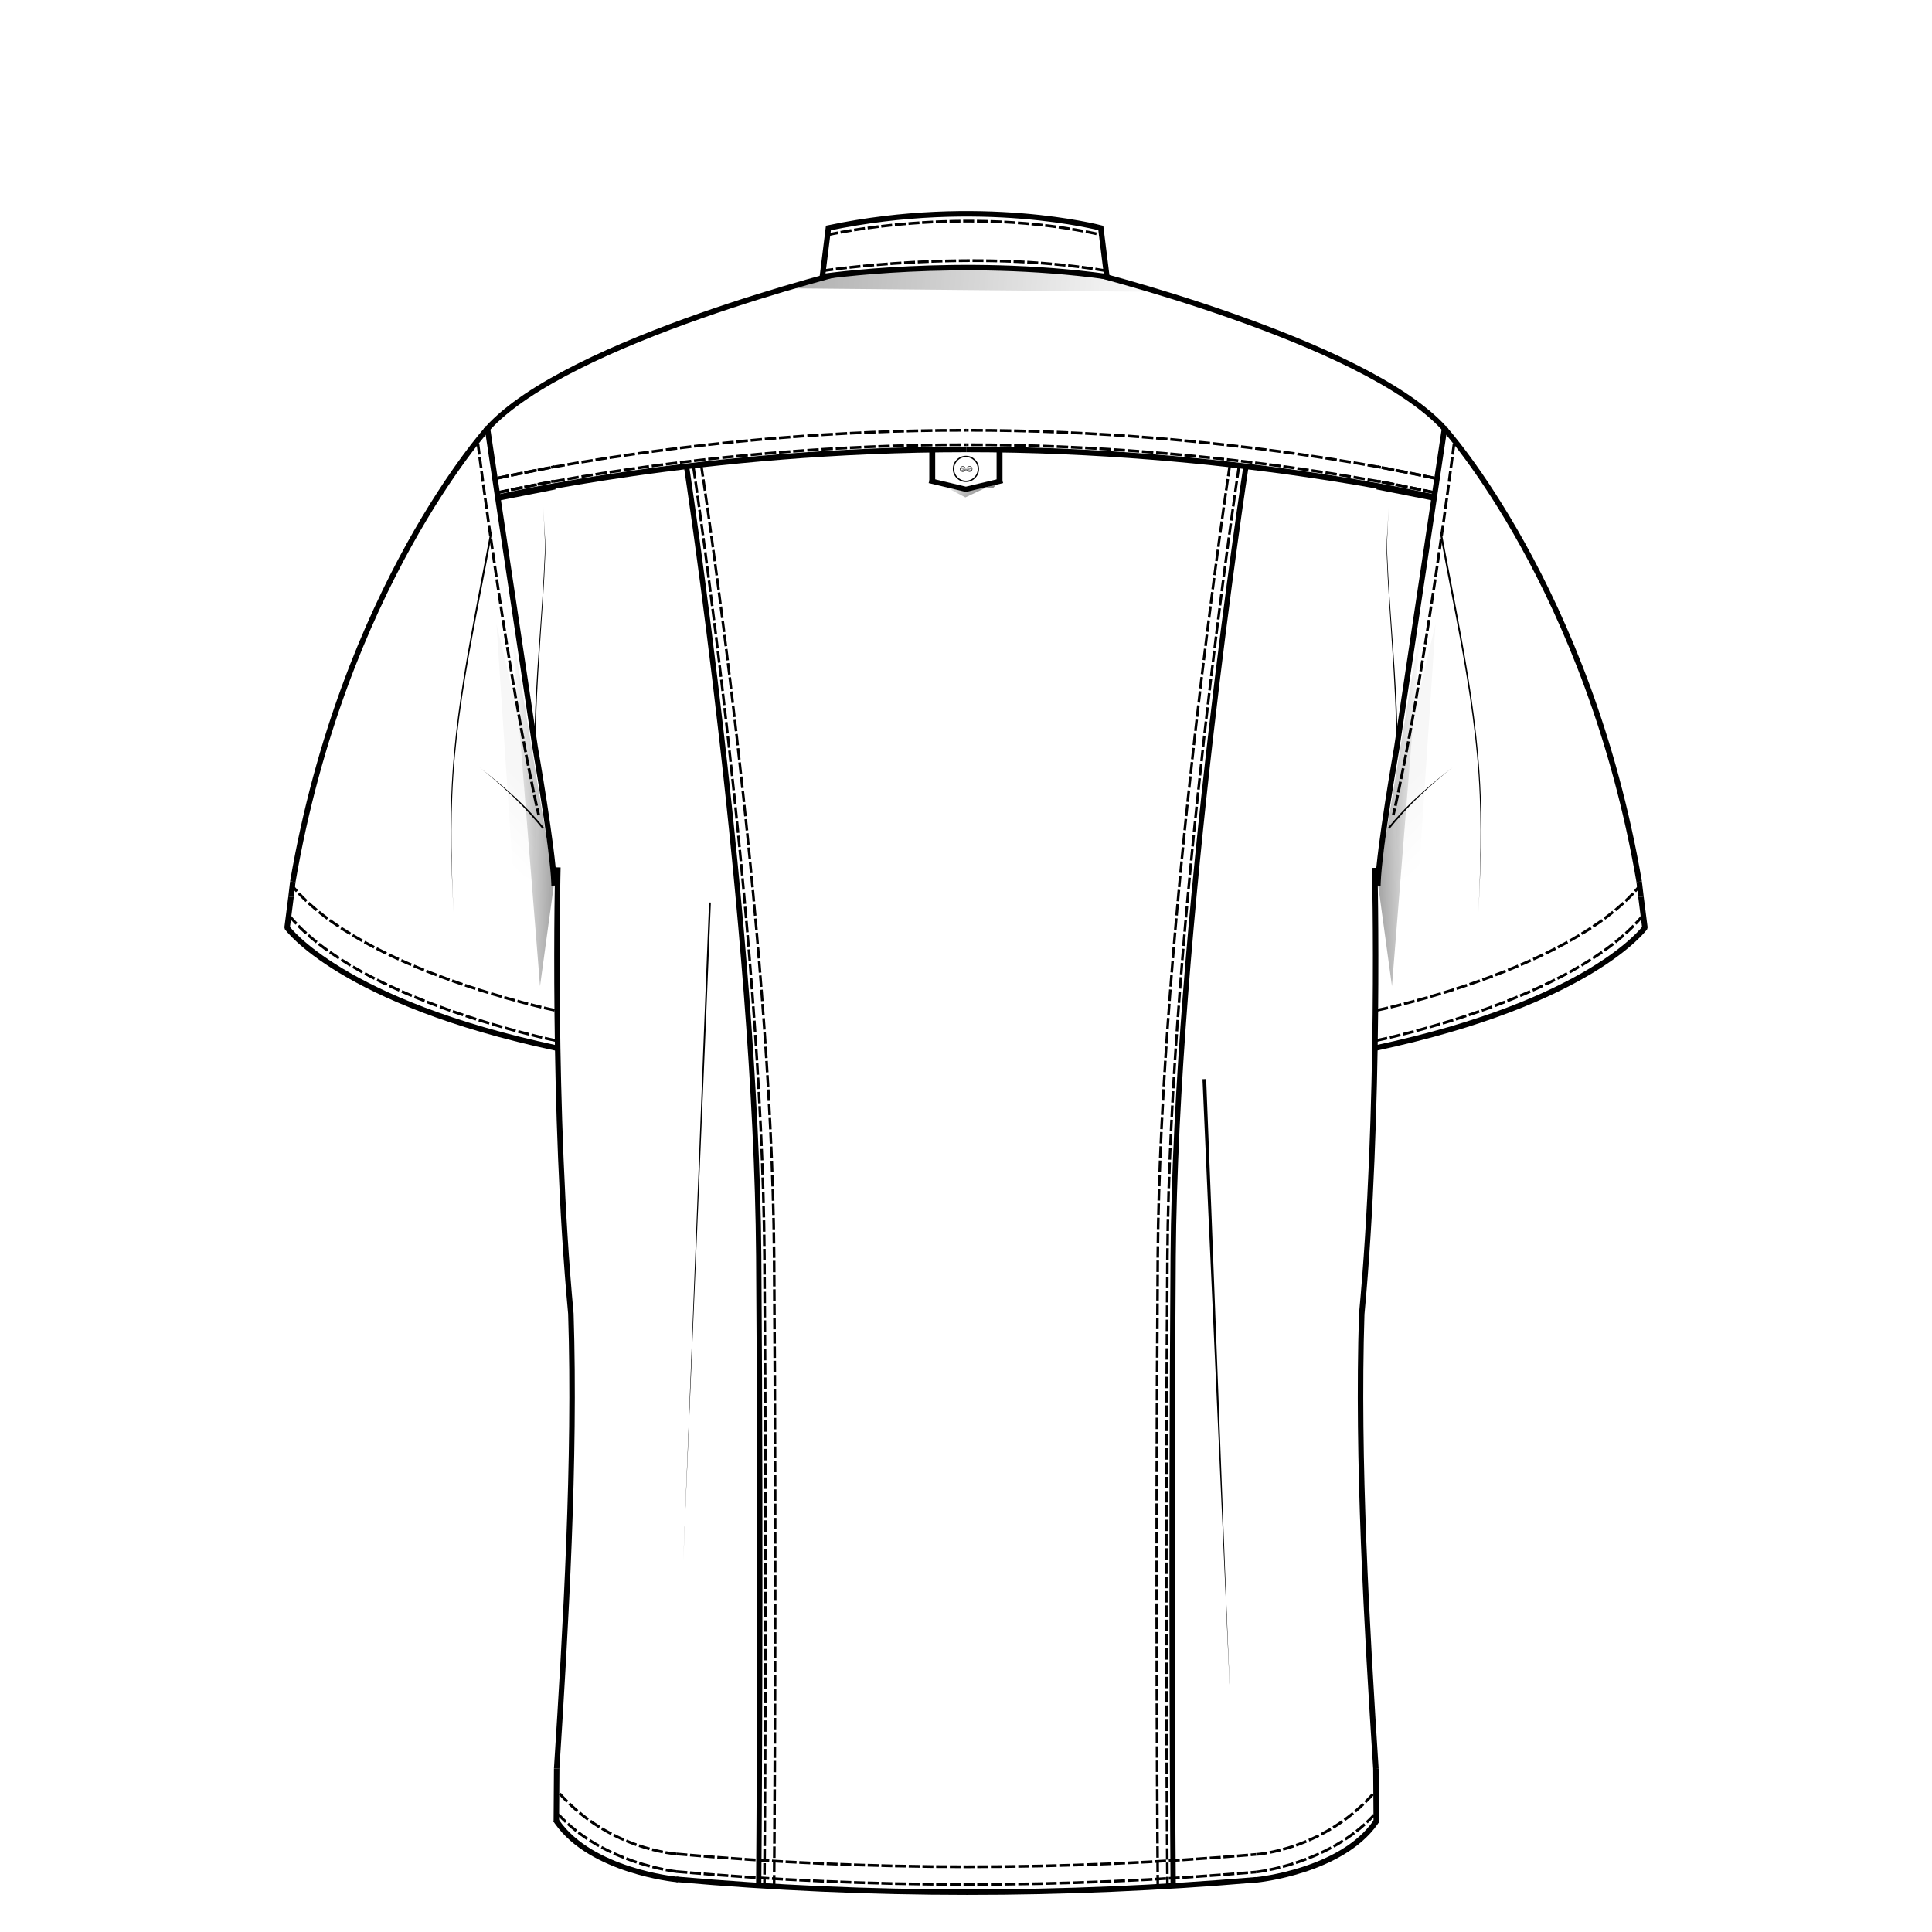 <?xml version="1.0" encoding="UTF-8" standalone="no"?>
<!-- Created with Inkscape (http://www.inkscape.org/) -->

<svg
   width="800"
   height="800"
   viewBox="0 0 211.667 211.667"
   version="1.1"
   id="svg5"
   inkscape:version="1.1 (c68e22c387, 2021-05-23)"
   sodipodi:docname="muguras pamats bez grafika.svg"
   xmlns:inkscape="http://www.inkscape.org/namespaces/inkscape"
   xmlns:sodipodi="http://sodipodi.sourceforge.net/DTD/sodipodi-0.dtd"
   xmlns:xlink="http://www.w3.org/1999/xlink"
   xmlns="http://www.w3.org/2000/svg"
   xmlns:svg="http://www.w3.org/2000/svg">
  <sodipodi:namedview
     id="namedview7"
     pagecolor="#ffffff"
     bordercolor="#cccccc"
     borderopacity="1"
     inkscape:pageshadow="0"
     inkscape:pageopacity="1"
     inkscape:pagecheckerboard="0"
     inkscape:document-units="mm"
     showgrid="false"
     units="px"
     inkscape:zoom="0.69397445"
     inkscape:cx="335.02674"
     inkscape:cy="461.83256"
     inkscape:window-width="1680"
     inkscape:window-height="987"
     inkscape:window-x="-8"
     inkscape:window-y="-8"
     inkscape:window-maximized="1"
     inkscape:current-layer="layer3"
     showguides="false" />
  <defs
     id="defs2">
    <inkscape:path-effect
       effect="powerstroke"
       id="path-effect11335"
       is_visible="true"
       lpeversion="1"
       offset_points="0,0.1"
       not_jump="false"
       sort_points="true"
       interpolator_type="CubicBezierJohan"
       interpolator_beta="0.2"
       start_linecap_type="zerowidth"
       linejoin_type="extrp_arc"
       miter_limit="4"
       scale_width="1"
       end_linecap_type="zerowidth" />
    <inkscape:path-effect
       effect="powerstroke"
       id="path-effect11331"
       is_visible="true"
       lpeversion="1"
       offset_points="0,0.1"
       not_jump="false"
       sort_points="true"
       interpolator_type="CubicBezierJohan"
       interpolator_beta="0.2"
       start_linecap_type="zerowidth"
       linejoin_type="extrp_arc"
       miter_limit="4"
       scale_width="1"
       end_linecap_type="zerowidth" />
    <inkscape:path-effect
       effect="powerstroke"
       id="path-effect11327"
       is_visible="true"
       lpeversion="1"
       offset_points="0,0.1"
       not_jump="false"
       sort_points="true"
       interpolator_type="CubicBezierJohan"
       interpolator_beta="0.2"
       start_linecap_type="zerowidth"
       linejoin_type="extrp_arc"
       miter_limit="4"
       scale_width="1"
       end_linecap_type="zerowidth" />
    <linearGradient
       id="linearGradient5531"
       inkscape:swatch="solid">
      <stop
         style="stop-color:#000000;stop-opacity:1;"
         offset="0"
         id="stop5529" />
    </linearGradient>
    <inkscape:path-effect
       effect="powerstroke"
       id="path-effect2673"
       is_visible="true"
       lpeversion="1"
       offset_points="0,0.1"
       not_jump="false"
       sort_points="true"
       interpolator_type="CubicBezierJohan"
       interpolator_beta="0.2"
       start_linecap_type="zerowidth"
       linejoin_type="extrp_arc"
       miter_limit="4"
       scale_width="1"
       end_linecap_type="zerowidth" />
    <inkscape:path-effect
       effect="powerstroke"
       id="path-effect2669"
       is_visible="true"
       lpeversion="1"
       offset_points="0,0.1"
       not_jump="false"
       sort_points="true"
       interpolator_type="CubicBezierJohan"
       interpolator_beta="0.2"
       start_linecap_type="zerowidth"
       linejoin_type="extrp_arc"
       miter_limit="4"
       scale_width="1"
       end_linecap_type="zerowidth" />
    <inkscape:path-effect
       effect="powerstroke"
       id="path-effect2665"
       is_visible="true"
       lpeversion="1"
       offset_points="0,0.1"
       not_jump="false"
       sort_points="true"
       interpolator_type="CubicBezierJohan"
       interpolator_beta="0.2"
       start_linecap_type="zerowidth"
       linejoin_type="extrp_arc"
       miter_limit="4"
       scale_width="1"
       end_linecap_type="zerowidth" />
    <inkscape:path-effect
       effect="powerstroke"
       id="path-effect1629"
       is_visible="true"
       lpeversion="1"
       offset_points="0,0.1"
       not_jump="false"
       sort_points="true"
       interpolator_type="CubicBezierJohan"
       interpolator_beta="0.2"
       start_linecap_type="zerowidth"
       linejoin_type="extrp_arc"
       miter_limit="4"
       scale_width="1"
       end_linecap_type="zerowidth" />
    <inkscape:path-effect
       effect="powerstroke"
       id="path-effect1625"
       is_visible="true"
       lpeversion="1"
       offset_points="0,0.2"
       not_jump="false"
       sort_points="true"
       interpolator_type="CubicBezierJohan"
       interpolator_beta="0.2"
       start_linecap_type="zerowidth"
       linejoin_type="extrp_arc"
       miter_limit="4"
       scale_width="1"
       end_linecap_type="zerowidth" />
    <inkscape:path-effect
       effect="powerstroke"
       id="path-effect1481"
       is_visible="true"
       lpeversion="1"
       offset_points="0,0.1"
       not_jump="false"
       sort_points="true"
       interpolator_type="CubicBezierJohan"
       interpolator_beta="0.2"
       start_linecap_type="zerowidth"
       linejoin_type="extrp_arc"
       miter_limit="4"
       scale_width="1"
       end_linecap_type="zerowidth" />
    <inkscape:path-effect
       effect="powerstroke"
       id="path-effect1477"
       is_visible="true"
       lpeversion="1"
       offset_points="0,0.1"
       not_jump="false"
       sort_points="true"
       interpolator_type="CubicBezierJohan"
       interpolator_beta="0.2"
       start_linecap_type="zerowidth"
       linejoin_type="extrp_arc"
       miter_limit="4"
       scale_width="1"
       end_linecap_type="zerowidth" />
    <linearGradient
       id="linearGradient16650"
       inkscape:swatch="solid">
      <stop
         style="stop-color:#000000;stop-opacity:1;"
         offset="0"
         id="stop16648" />
    </linearGradient>
    <inkscape:path-effect
       effect="powerstroke"
       id="path-effect21473"
       is_visible="true"
       lpeversion="1"
       offset_points="0,0.05"
       not_jump="false"
       sort_points="true"
       interpolator_type="CubicBezierJohan"
       interpolator_beta="0.2"
       start_linecap_type="zerowidth"
       linejoin_type="extrp_arc"
       miter_limit="4"
       scale_width="1"
       end_linecap_type="zerowidth" />
    <inkscape:path-effect
       effect="powerstroke"
       id="path-effect21469"
       is_visible="true"
       lpeversion="1"
       offset_points="0,0.05"
       not_jump="false"
       sort_points="true"
       interpolator_type="CubicBezierJohan"
       interpolator_beta="0.2"
       start_linecap_type="zerowidth"
       linejoin_type="extrp_arc"
       miter_limit="4"
       scale_width="1"
       end_linecap_type="zerowidth" />
    <inkscape:path-effect
       effect="powerstroke"
       id="path-effect21465"
       is_visible="true"
       lpeversion="1"
       offset_points="0,0.05"
       not_jump="false"
       sort_points="true"
       interpolator_type="CubicBezierJohan"
       interpolator_beta="0.2"
       start_linecap_type="zerowidth"
       linejoin_type="extrp_arc"
       miter_limit="4"
       scale_width="1"
       end_linecap_type="zerowidth" />
    <linearGradient
       id="linearGradient15555"
       inkscape:swatch="solid">
      <stop
         style="stop-color:#d43232;stop-opacity:1;"
         offset="0"
         id="stop15553" />
    </linearGradient>
    <linearGradient
       id="linearGradient7688"
       inkscape:swatch="solid">
      <stop
         style="stop-color:#000000;stop-opacity:1;"
         offset="0"
         id="stop7686" />
    </linearGradient>
    <linearGradient
       id="linearGradient7550"
       inkscape:swatch="solid">
      <stop
         style="stop-color:#000000;stop-opacity:1;"
         offset="0"
         id="stop7548" />
    </linearGradient>
    <linearGradient
       id="linearGradient7538"
       inkscape:swatch="solid">
      <stop
         style="stop-color:#000000;stop-opacity:1;"
         offset="0"
         id="stop7536" />
    </linearGradient>
    <inkscape:path-effect
       effect="powerstroke"
       id="path-effect29234"
       is_visible="true"
       lpeversion="1"
       offset_points="1,0.1"
       not_jump="false"
       sort_points="true"
       interpolator_type="CubicBezierJohan"
       interpolator_beta="0.2"
       start_linecap_type="zerowidth"
       linejoin_type="extrp_arc"
       miter_limit="4"
       scale_width="1"
       end_linecap_type="zerowidth" />
    <inkscape:path-effect
       effect="powerstroke"
       id="path-effect29230"
       is_visible="true"
       lpeversion="1"
       offset_points="1,0.1"
       not_jump="false"
       sort_points="true"
       interpolator_type="CubicBezierJohan"
       interpolator_beta="0.2"
       start_linecap_type="zerowidth"
       linejoin_type="extrp_arc"
       miter_limit="4"
       scale_width="1"
       end_linecap_type="zerowidth" />
    <inkscape:path-effect
       effect="powerstroke"
       id="path-effect29226"
       is_visible="true"
       lpeversion="1"
       offset_points="1,0.1"
       not_jump="false"
       sort_points="true"
       interpolator_type="CubicBezierJohan"
       interpolator_beta="0.2"
       start_linecap_type="zerowidth"
       linejoin_type="extrp_arc"
       miter_limit="4"
       scale_width="1"
       end_linecap_type="zerowidth" />
    <inkscape:path-effect
       effect="powerstroke"
       id="path-effect29222"
       is_visible="true"
       lpeversion="1"
       offset_points="1,0.1"
       not_jump="false"
       sort_points="true"
       interpolator_type="CubicBezierJohan"
       interpolator_beta="0.2"
       start_linecap_type="zerowidth"
       linejoin_type="extrp_arc"
       miter_limit="4"
       scale_width="1"
       end_linecap_type="zerowidth" />
    <inkscape:path-effect
       effect="powerstroke"
       id="path-effect28543"
       is_visible="true"
       lpeversion="1"
       offset_points="1,0.1"
       not_jump="false"
       sort_points="true"
       interpolator_type="CubicBezierJohan"
       interpolator_beta="0.2"
       start_linecap_type="zerowidth"
       linejoin_type="extrp_arc"
       miter_limit="4"
       scale_width="1"
       end_linecap_type="zerowidth" />
    <inkscape:path-effect
       effect="powerstroke"
       id="path-effect28539"
       is_visible="true"
       lpeversion="1"
       offset_points="1,0.1"
       not_jump="false"
       sort_points="true"
       interpolator_type="CubicBezierJohan"
       interpolator_beta="0.2"
       start_linecap_type="zerowidth"
       linejoin_type="extrp_arc"
       miter_limit="4"
       scale_width="1"
       end_linecap_type="zerowidth" />
    <inkscape:path-effect
       effect="powerstroke"
       id="path-effect28110"
       is_visible="true"
       lpeversion="1"
       offset_points="1,0.1"
       not_jump="false"
       sort_points="true"
       interpolator_type="CubicBezierJohan"
       interpolator_beta="0.2"
       start_linecap_type="zerowidth"
       linejoin_type="extrp_arc"
       miter_limit="4"
       scale_width="1"
       end_linecap_type="zerowidth" />
    <inkscape:path-effect
       effect="powerstroke"
       id="path-effect27833"
       is_visible="true"
       lpeversion="1"
       offset_points="1,1"
       not_jump="false"
       sort_points="true"
       interpolator_type="CubicBezierJohan"
       interpolator_beta="0.2"
       start_linecap_type="zerowidth"
       linejoin_type="extrp_arc"
       miter_limit="4"
       scale_width="1"
       end_linecap_type="zerowidth" />
    <inkscape:path-effect
       effect="powerstroke"
       id="path-effect27829"
       is_visible="true"
       lpeversion="1"
       offset_points="2,1"
       not_jump="false"
       sort_points="true"
       interpolator_type="CubicBezierJohan"
       interpolator_beta="0.2"
       start_linecap_type="zerowidth"
       linejoin_type="extrp_arc"
       miter_limit="4"
       scale_width="1"
       end_linecap_type="zerowidth" />
    <inkscape:path-effect
       effect="powerstroke"
       id="path-effect27324"
       is_visible="true"
       lpeversion="1"
       offset_points="1,0.2"
       not_jump="false"
       sort_points="true"
       interpolator_type="CubicBezierJohan"
       interpolator_beta="0.2"
       start_linecap_type="zerowidth"
       linejoin_type="extrp_arc"
       miter_limit="4"
       scale_width="1"
       end_linecap_type="zerowidth" />
    <inkscape:path-effect
       effect="powerstroke"
       id="path-effect27320"
       is_visible="true"
       lpeversion="1"
       offset_points="1,0.1"
       not_jump="false"
       sort_points="true"
       interpolator_type="CubicBezierJohan"
       interpolator_beta="0.2"
       start_linecap_type="zerowidth"
       linejoin_type="extrp_arc"
       miter_limit="4"
       scale_width="1"
       end_linecap_type="zerowidth" />
    <inkscape:path-effect
       effect="powerstroke"
       id="path-effect26950"
       is_visible="true"
       lpeversion="1"
       offset_points="1,0.2"
       not_jump="false"
       sort_points="true"
       interpolator_type="CubicBezierJohan"
       interpolator_beta="0.2"
       start_linecap_type="zerowidth"
       linejoin_type="extrp_arc"
       miter_limit="4"
       scale_width="1"
       end_linecap_type="zerowidth" />
    <inkscape:path-effect
       effect="powerstroke"
       id="path-effect26753"
       is_visible="true"
       lpeversion="1"
       offset_points="0,0.2"
       not_jump="false"
       sort_points="true"
       interpolator_type="CubicBezierJohan"
       interpolator_beta="0.2"
       start_linecap_type="zerowidth"
       linejoin_type="extrp_arc"
       miter_limit="4"
       scale_width="1"
       end_linecap_type="zerowidth" />
    <linearGradient
       id="linearGradient21667"
       inkscape:swatch="solid">
      <stop
         style="stop-color:#000000;stop-opacity:1;"
         offset="0"
         id="stop21665" />
    </linearGradient>
    <inkscape:path-effect
       effect="powerstroke"
       id="path-effect13304"
       is_visible="true"
       lpeversion="1"
       offset_points="0,0.2"
       not_jump="false"
       sort_points="true"
       interpolator_type="CubicBezierJohan"
       interpolator_beta="0.2"
       start_linecap_type="zerowidth"
       linejoin_type="extrp_arc"
       miter_limit="4"
       scale_width="1"
       end_linecap_type="zerowidth" />
    <inkscape:path-effect
       effect="powerstroke"
       id="path-effect13017"
       is_visible="true"
       lpeversion="1"
       offset_points="0,0.2"
       not_jump="false"
       sort_points="true"
       interpolator_type="CubicBezierJohan"
       interpolator_beta="0.2"
       start_linecap_type="zerowidth"
       linejoin_type="extrp_arc"
       miter_limit="4"
       scale_width="1"
       end_linecap_type="zerowidth" />
    <inkscape:path-effect
       effect="powerstroke"
       id="path-effect13013"
       is_visible="true"
       lpeversion="1"
       offset_points="1,3.49"
       not_jump="false"
       sort_points="true"
       interpolator_type="CubicBezierJohan"
       interpolator_beta="0.2"
       start_linecap_type="zerowidth"
       linejoin_type="extrp_arc"
       miter_limit="4"
       scale_width="1"
       end_linecap_type="zerowidth" />
    <inkscape:path-effect
       effect="powerstroke"
       id="path-effect2415"
       is_visible="true"
       lpeversion="1"
       offset_points="0,0.05"
       not_jump="false"
       sort_points="true"
       interpolator_type="CubicBezierJohan"
       interpolator_beta="0.2"
       start_linecap_type="zerowidth"
       linejoin_type="extrp_arc"
       miter_limit="4"
       scale_width="1"
       end_linecap_type="zerowidth" />
    <inkscape:path-effect
       effect="powerstroke"
       id="path-effect2411"
       is_visible="true"
       lpeversion="1"
       offset_points="0,0.05"
       not_jump="false"
       sort_points="true"
       interpolator_type="CubicBezierJohan"
       interpolator_beta="0.2"
       start_linecap_type="zerowidth"
       linejoin_type="extrp_arc"
       miter_limit="4"
       scale_width="1"
       end_linecap_type="zerowidth" />
    <inkscape:path-effect
       effect="powerstroke"
       id="path-effect2407"
       is_visible="true"
       lpeversion="1"
       offset_points="0,0.05"
       not_jump="false"
       sort_points="true"
       interpolator_type="CubicBezierJohan"
       interpolator_beta="0.2"
       start_linecap_type="zerowidth"
       linejoin_type="extrp_arc"
       miter_limit="4"
       scale_width="1"
       end_linecap_type="zerowidth" />
    <inkscape:path-effect
       effect="powerstroke"
       id="path-effect49802"
       is_visible="true"
       lpeversion="1"
       offset_points="0,0.05"
       not_jump="false"
       sort_points="true"
       interpolator_type="CubicBezierJohan"
       interpolator_beta="0.2"
       start_linecap_type="zerowidth"
       linejoin_type="extrp_arc"
       miter_limit="4"
       scale_width="1"
       end_linecap_type="zerowidth" />
    <inkscape:path-effect
       effect="powerstroke"
       id="path-effect49798"
       is_visible="true"
       lpeversion="1"
       offset_points="0,0.05"
       not_jump="false"
       sort_points="true"
       interpolator_type="CubicBezierJohan"
       interpolator_beta="0.2"
       start_linecap_type="zerowidth"
       linejoin_type="extrp_arc"
       miter_limit="4"
       scale_width="1"
       end_linecap_type="zerowidth" />
    <inkscape:path-effect
       effect="powerstroke"
       id="path-effect49794"
       is_visible="true"
       lpeversion="1"
       offset_points="0,0.05"
       not_jump="false"
       sort_points="true"
       interpolator_type="CubicBezierJohan"
       interpolator_beta="0.2"
       start_linecap_type="zerowidth"
       linejoin_type="extrp_arc"
       miter_limit="4"
       scale_width="1"
       end_linecap_type="zerowidth" />
    <linearGradient
       id="linearGradient48290"
       inkscape:swatch="solid">
      <stop
         style="stop-color:#000000;stop-opacity:1;"
         offset="0"
         id="stop48288" />
    </linearGradient>
    <inkscape:path-effect
       effect="powerstroke"
       id="path-effect47696"
       is_visible="true"
       lpeversion="1"
       offset_points="0,0.1"
       not_jump="false"
       sort_points="true"
       interpolator_type="CubicBezierJohan"
       interpolator_beta="0.2"
       start_linecap_type="zerowidth"
       linejoin_type="extrp_arc"
       miter_limit="4"
       scale_width="1"
       end_linecap_type="zerowidth" />
    <inkscape:path-effect
       effect="powerstroke"
       id="path-effect47692"
       is_visible="true"
       lpeversion="1"
       offset_points="0,0.2"
       not_jump="false"
       sort_points="true"
       interpolator_type="CubicBezierJohan"
       interpolator_beta="0.2"
       start_linecap_type="zerowidth"
       linejoin_type="extrp_arc"
       miter_limit="4"
       scale_width="1"
       end_linecap_type="zerowidth" />
    <inkscape:path-effect
       effect="powerstroke"
       id="path-effect47415"
       is_visible="true"
       lpeversion="1"
       offset_points="0,0.05"
       not_jump="false"
       sort_points="true"
       interpolator_type="CubicBezierJohan"
       interpolator_beta="0.2"
       start_linecap_type="zerowidth"
       linejoin_type="extrp_arc"
       miter_limit="4"
       scale_width="1"
       end_linecap_type="zerowidth" />
    <inkscape:path-effect
       effect="powerstroke"
       id="path-effect47411"
       is_visible="true"
       lpeversion="1"
       offset_points="0,0.05"
       not_jump="false"
       sort_points="true"
       interpolator_type="CubicBezierJohan"
       interpolator_beta="0.2"
       start_linecap_type="zerowidth"
       linejoin_type="extrp_arc"
       miter_limit="4"
       scale_width="1"
       end_linecap_type="zerowidth" />
    <inkscape:path-effect
       effect="powerstroke"
       id="path-effect47407"
       is_visible="true"
       lpeversion="1"
       offset_points="0,0.05"
       not_jump="false"
       sort_points="true"
       interpolator_type="CubicBezierJohan"
       interpolator_beta="0.2"
       start_linecap_type="zerowidth"
       linejoin_type="extrp_arc"
       miter_limit="4"
       scale_width="1"
       end_linecap_type="zerowidth" />
    <inkscape:path-effect
       effect="powerstroke"
       id="path-effect47210"
       is_visible="true"
       lpeversion="1"
       offset_points="0,0.05"
       not_jump="false"
       sort_points="true"
       interpolator_type="CubicBezierJohan"
       interpolator_beta="0.2"
       start_linecap_type="zerowidth"
       linejoin_type="extrp_arc"
       miter_limit="4"
       scale_width="1"
       end_linecap_type="zerowidth" />
    <linearGradient
       id="linearGradient30721"
       inkscape:swatch="solid">
      <stop
         style="stop-color:#000000;stop-opacity:1;"
         offset="0"
         id="stop30719" />
    </linearGradient>
    <inkscape:path-effect
       effect="powerstroke"
       id="path-effect12103"
       is_visible="true"
       lpeversion="1"
       offset_points="0,0.1"
       not_jump="false"
       sort_points="true"
       interpolator_type="CubicBezierJohan"
       interpolator_beta="0.2"
       start_linecap_type="zerowidth"
       linejoin_type="extrp_arc"
       miter_limit="4"
       scale_width="1"
       end_linecap_type="zerowidth" />
    <inkscape:path-effect
       effect="powerstroke"
       id="path-effect12099"
       is_visible="true"
       lpeversion="1"
       offset_points="0,0.1"
       not_jump="false"
       sort_points="true"
       interpolator_type="CubicBezierJohan"
       interpolator_beta="0.2"
       start_linecap_type="zerowidth"
       linejoin_type="extrp_arc"
       miter_limit="4"
       scale_width="1"
       end_linecap_type="zerowidth" />
    <inkscape:path-effect
       effect="powerstroke"
       id="path-effect12095"
       is_visible="true"
       lpeversion="1"
       offset_points="0,0.1"
       not_jump="false"
       sort_points="true"
       interpolator_type="CubicBezierJohan"
       interpolator_beta="0.2"
       start_linecap_type="zerowidth"
       linejoin_type="extrp_arc"
       miter_limit="4"
       scale_width="1"
       end_linecap_type="zerowidth" />
    <inkscape:path-effect
       effect="powerstroke"
       id="path-effect11965"
       is_visible="true"
       lpeversion="1"
       offset_points="0,0.1"
       not_jump="false"
       sort_points="true"
       interpolator_type="CubicBezierJohan"
       interpolator_beta="0.2"
       start_linecap_type="zerowidth"
       linejoin_type="extrp_arc"
       miter_limit="4"
       scale_width="1"
       end_linecap_type="zerowidth" />
    <inkscape:path-effect
       effect="powerstroke"
       id="path-effect11961"
       is_visible="true"
       lpeversion="1"
       offset_points="0,0.1"
       not_jump="false"
       sort_points="true"
       interpolator_type="CubicBezierJohan"
       interpolator_beta="0.2"
       start_linecap_type="zerowidth"
       linejoin_type="extrp_arc"
       miter_limit="4"
       scale_width="1"
       end_linecap_type="zerowidth" />
    <inkscape:path-effect
       effect="powerstroke"
       id="path-effect11957"
       is_visible="true"
       lpeversion="1"
       offset_points="0,0.1"
       not_jump="false"
       sort_points="true"
       interpolator_type="CubicBezierJohan"
       interpolator_beta="0.2"
       start_linecap_type="zerowidth"
       linejoin_type="extrp_arc"
       miter_limit="4"
       scale_width="1"
       end_linecap_type="zerowidth" />
    <inkscape:path-effect
       effect="powerstroke"
       id="path-effect10416"
       is_visible="true"
       lpeversion="1"
       offset_points="0,0.2"
       not_jump="false"
       sort_points="true"
       interpolator_type="CubicBezierJohan"
       interpolator_beta="0.2"
       start_linecap_type="zerowidth"
       linejoin_type="extrp_arc"
       miter_limit="4"
       scale_width="1"
       end_linecap_type="zerowidth" />
    <inkscape:path-effect
       effect="powerstroke"
       id="path-effect9866"
       is_visible="true"
       lpeversion="1"
       offset_points="0,0.04"
       not_jump="false"
       sort_points="true"
       interpolator_type="CubicBezierJohan"
       interpolator_beta="0.2"
       start_linecap_type="zerowidth"
       linejoin_type="extrp_arc"
       miter_limit="4"
       scale_width="1"
       end_linecap_type="zerowidth" />
    <inkscape:path-effect
       effect="powerstroke"
       id="path-effect9862"
       is_visible="true"
       lpeversion="1"
       offset_points="0,0.04"
       not_jump="false"
       sort_points="true"
       interpolator_type="CubicBezierJohan"
       interpolator_beta="0.2"
       start_linecap_type="zerowidth"
       linejoin_type="extrp_arc"
       miter_limit="4"
       scale_width="1"
       end_linecap_type="zerowidth" />
    <inkscape:path-effect
       effect="powerstroke"
       id="path-effect9858"
       is_visible="true"
       lpeversion="1"
       offset_points="0,0.04"
       not_jump="false"
       sort_points="true"
       interpolator_type="CubicBezierJohan"
       interpolator_beta="0.2"
       start_linecap_type="zerowidth"
       linejoin_type="extrp_arc"
       miter_limit="4"
       scale_width="1"
       end_linecap_type="zerowidth" />
    <inkscape:path-effect
       effect="powerstroke"
       id="path-effect9854"
       is_visible="true"
       lpeversion="1"
       offset_points="0,0.04"
       not_jump="false"
       sort_points="true"
       interpolator_type="CubicBezierJohan"
       interpolator_beta="0.2"
       start_linecap_type="zerowidth"
       linejoin_type="extrp_arc"
       miter_limit="4"
       scale_width="1"
       end_linecap_type="zerowidth" />
    <inkscape:path-effect
       effect="powerstroke"
       id="path-effect9228"
       is_visible="true"
       lpeversion="1"
       offset_points="0,0.1"
       not_jump="false"
       sort_points="true"
       interpolator_type="CubicBezierJohan"
       interpolator_beta="0.2"
       start_linecap_type="zerowidth"
       linejoin_type="extrp_arc"
       miter_limit="4"
       scale_width="1"
       end_linecap_type="zerowidth" />
    <inkscape:path-effect
       effect="powerstroke"
       id="path-effect9224"
       is_visible="true"
       lpeversion="1"
       offset_points="0,0.1"
       not_jump="false"
       sort_points="true"
       interpolator_type="CubicBezierJohan"
       interpolator_beta="0.2"
       start_linecap_type="zerowidth"
       linejoin_type="extrp_arc"
       miter_limit="4"
       scale_width="1"
       end_linecap_type="zerowidth" />
    <inkscape:path-effect
       effect="powerstroke"
       id="path-effect9220"
       is_visible="true"
       lpeversion="1"
       offset_points="0,0.1"
       not_jump="false"
       sort_points="true"
       interpolator_type="CubicBezierJohan"
       interpolator_beta="0.2"
       start_linecap_type="zerowidth"
       linejoin_type="extrp_arc"
       miter_limit="4"
       scale_width="1"
       end_linecap_type="zerowidth" />
    <inkscape:path-effect
       effect="powerstroke"
       id="path-effect9216"
       is_visible="true"
       lpeversion="1"
       offset_points="0,0.1"
       not_jump="false"
       sort_points="true"
       interpolator_type="CubicBezierJohan"
       interpolator_beta="0.2"
       start_linecap_type="zerowidth"
       linejoin_type="extrp_arc"
       miter_limit="4"
       scale_width="1"
       end_linecap_type="zerowidth" />
    <inkscape:path-effect
       effect="powerstroke"
       id="path-effect9212"
       is_visible="true"
       lpeversion="1"
       offset_points="0,0.1"
       not_jump="false"
       sort_points="true"
       interpolator_type="CubicBezierJohan"
       interpolator_beta="0.2"
       start_linecap_type="zerowidth"
       linejoin_type="extrp_arc"
       miter_limit="4"
       scale_width="1"
       end_linecap_type="zerowidth" />
    <inkscape:path-effect
       effect="powerstroke"
       id="path-effect9208"
       is_visible="true"
       lpeversion="1"
       offset_points="0,0.1"
       not_jump="false"
       sort_points="true"
       interpolator_type="CubicBezierJohan"
       interpolator_beta="0.2"
       start_linecap_type="zerowidth"
       linejoin_type="extrp_arc"
       miter_limit="4"
       scale_width="1"
       end_linecap_type="zerowidth" />
    <inkscape:path-effect
       effect="powerstroke"
       id="path-effect9204"
       is_visible="true"
       lpeversion="1"
       offset_points="0,0.1"
       not_jump="false"
       sort_points="true"
       interpolator_type="CubicBezierJohan"
       interpolator_beta="0.2"
       start_linecap_type="zerowidth"
       linejoin_type="extrp_arc"
       miter_limit="4"
       scale_width="1"
       end_linecap_type="zerowidth" />
    <inkscape:path-effect
       effect="powerstroke"
       id="path-effect9200"
       is_visible="true"
       lpeversion="1"
       offset_points="0,0.1"
       not_jump="false"
       sort_points="true"
       interpolator_type="CubicBezierJohan"
       interpolator_beta="0.2"
       start_linecap_type="zerowidth"
       linejoin_type="extrp_arc"
       miter_limit="4"
       scale_width="1"
       end_linecap_type="zerowidth" />
    <inkscape:path-effect
       effect="powerstroke"
       id="path-effect8523"
       is_visible="true"
       lpeversion="1"
       offset_points="0,0.1"
       not_jump="false"
       sort_points="true"
       interpolator_type="CubicBezierJohan"
       interpolator_beta="0.2"
       start_linecap_type="zerowidth"
       linejoin_type="extrp_arc"
       miter_limit="4"
       scale_width="1"
       end_linecap_type="zerowidth" />
    <inkscape:path-effect
       effect="powerstroke"
       id="path-effect8519"
       is_visible="true"
       lpeversion="1"
       offset_points="0,0.1"
       not_jump="false"
       sort_points="true"
       interpolator_type="CubicBezierJohan"
       interpolator_beta="0.2"
       start_linecap_type="zerowidth"
       linejoin_type="extrp_arc"
       miter_limit="4"
       scale_width="1"
       end_linecap_type="zerowidth" />
    <inkscape:path-effect
       effect="powerstroke"
       id="path-effect8515"
       is_visible="true"
       lpeversion="1"
       offset_points="0,0.1"
       not_jump="false"
       sort_points="true"
       interpolator_type="CubicBezierJohan"
       interpolator_beta="0.2"
       start_linecap_type="zerowidth"
       linejoin_type="extrp_arc"
       miter_limit="4"
       scale_width="1"
       end_linecap_type="zerowidth" />
    <inkscape:path-effect
       effect="powerstroke"
       id="path-effect8511"
       is_visible="true"
       lpeversion="1"
       offset_points="0,0.1"
       not_jump="false"
       sort_points="true"
       interpolator_type="CubicBezierJohan"
       interpolator_beta="0.2"
       start_linecap_type="zerowidth"
       linejoin_type="extrp_arc"
       miter_limit="4"
       scale_width="1"
       end_linecap_type="zerowidth" />
    <inkscape:path-effect
       effect="powerstroke"
       id="path-effect8507"
       is_visible="true"
       lpeversion="1"
       offset_points="0,0.1"
       not_jump="false"
       sort_points="true"
       interpolator_type="CubicBezierJohan"
       interpolator_beta="0.2"
       start_linecap_type="zerowidth"
       linejoin_type="extrp_arc"
       miter_limit="4"
       scale_width="1"
       end_linecap_type="zerowidth" />
    <inkscape:path-effect
       effect="powerstroke"
       id="path-effect8503"
       is_visible="true"
       lpeversion="1"
       offset_points="0,0.1"
       not_jump="false"
       sort_points="true"
       interpolator_type="CubicBezierJohan"
       interpolator_beta="0.2"
       start_linecap_type="zerowidth"
       linejoin_type="extrp_arc"
       miter_limit="4"
       scale_width="1"
       end_linecap_type="zerowidth" />
    <inkscape:path-effect
       effect="powerstroke"
       id="path-effect8499"
       is_visible="true"
       lpeversion="1"
       offset_points="0,0.1"
       not_jump="false"
       sort_points="true"
       interpolator_type="CubicBezierJohan"
       interpolator_beta="0.2"
       start_linecap_type="zerowidth"
       linejoin_type="extrp_arc"
       miter_limit="4"
       scale_width="1"
       end_linecap_type="zerowidth" />
    <inkscape:path-effect
       effect="powerstroke"
       id="path-effect8495"
       is_visible="true"
       lpeversion="1"
       offset_points="0,0.1"
       not_jump="false"
       sort_points="true"
       interpolator_type="CubicBezierJohan"
       interpolator_beta="0.2"
       start_linecap_type="zerowidth"
       linejoin_type="extrp_arc"
       miter_limit="4"
       scale_width="1"
       end_linecap_type="zerowidth" />
    <inkscape:path-effect
       effect="powerstroke"
       id="path-effect8491"
       is_visible="true"
       lpeversion="1"
       offset_points="0,0.1"
       not_jump="false"
       sort_points="true"
       interpolator_type="CubicBezierJohan"
       interpolator_beta="0.2"
       start_linecap_type="zerowidth"
       linejoin_type="extrp_arc"
       miter_limit="4"
       scale_width="1"
       end_linecap_type="zerowidth" />
    <inkscape:path-effect
       effect="powerstroke"
       id="path-effect8294"
       is_visible="true"
       lpeversion="1"
       offset_points="0,0.1"
       not_jump="false"
       sort_points="true"
       interpolator_type="CubicBezierJohan"
       interpolator_beta="0.2"
       start_linecap_type="zerowidth"
       linejoin_type="extrp_arc"
       miter_limit="4"
       scale_width="1"
       end_linecap_type="zerowidth" />
    <inkscape:path-effect
       effect="powerstroke"
       id="path-effect8290"
       is_visible="true"
       lpeversion="1"
       offset_points="0,0.1"
       not_jump="false"
       sort_points="true"
       interpolator_type="CubicBezierJohan"
       interpolator_beta="0.2"
       start_linecap_type="zerowidth"
       linejoin_type="extrp_arc"
       miter_limit="4"
       scale_width="1"
       end_linecap_type="zerowidth" />
    <inkscape:path-effect
       effect="powerstroke"
       id="path-effect8013"
       is_visible="true"
       lpeversion="1"
       offset_points="0,0.1"
       not_jump="false"
       sort_points="true"
       interpolator_type="CubicBezierJohan"
       interpolator_beta="0.2"
       start_linecap_type="zerowidth"
       linejoin_type="extrp_arc"
       miter_limit="4"
       scale_width="1"
       end_linecap_type="zerowidth" />
    <inkscape:path-effect
       effect="powerstroke"
       id="path-effect8009"
       is_visible="true"
       lpeversion="1"
       offset_points="0,0.1"
       not_jump="false"
       sort_points="true"
       interpolator_type="CubicBezierJohan"
       interpolator_beta="0.2"
       start_linecap_type="zerowidth"
       linejoin_type="extrp_arc"
       miter_limit="4"
       scale_width="1"
       end_linecap_type="zerowidth" />
    <inkscape:path-effect
       effect="powerstroke"
       id="path-effect8005"
       is_visible="true"
       lpeversion="1"
       offset_points="0,0.1"
       not_jump="false"
       sort_points="true"
       interpolator_type="CubicBezierJohan"
       interpolator_beta="0.2"
       start_linecap_type="zerowidth"
       linejoin_type="extrp_arc"
       miter_limit="4"
       scale_width="1"
       end_linecap_type="zerowidth" />
    <inkscape:path-effect
       effect="powerstroke"
       id="path-effect7967"
       is_visible="true"
       lpeversion="1"
       offset_points="0,0.05"
       not_jump="false"
       sort_points="true"
       interpolator_type="CubicBezierJohan"
       interpolator_beta="0.2"
       start_linecap_type="zerowidth"
       linejoin_type="extrp_arc"
       miter_limit="4"
       scale_width="1"
       end_linecap_type="zerowidth" />
    <inkscape:path-effect
       effect="powerstroke"
       id="path-effect7854"
       is_visible="true"
       lpeversion="1"
       offset_points="0,0.04"
       not_jump="false"
       sort_points="true"
       interpolator_type="CubicBezierJohan"
       interpolator_beta="0.2"
       start_linecap_type="zerowidth"
       linejoin_type="extrp_arc"
       miter_limit="4"
       scale_width="1"
       end_linecap_type="zerowidth" />
    <inkscape:path-effect
       effect="powerstroke"
       id="path-effect7422"
       is_visible="true"
       lpeversion="1"
       offset_points="0,0.1"
       not_jump="false"
       sort_points="true"
       interpolator_type="CubicBezierJohan"
       interpolator_beta="0.2"
       start_linecap_type="zerowidth"
       linejoin_type="extrp_arc"
       miter_limit="4"
       scale_width="1"
       end_linecap_type="zerowidth" />
    <inkscape:path-effect
       effect="powerstroke"
       id="path-effect7225"
       is_visible="true"
       lpeversion="1"
       offset_points="7,0.5"
       not_jump="false"
       sort_points="true"
       interpolator_type="CubicBezierJohan"
       interpolator_beta="0.2"
       start_linecap_type="zerowidth"
       linejoin_type="extrp_arc"
       miter_limit="4"
       scale_width="1"
       end_linecap_type="zerowidth" />
    <inkscape:path-effect
       effect="powerstroke"
       id="path-effect7221"
       is_visible="true"
       lpeversion="1"
       offset_points="32,0.1"
       not_jump="false"
       sort_points="true"
       interpolator_type="CubicBezierJohan"
       interpolator_beta="0.2"
       start_linecap_type="zerowidth"
       linejoin_type="extrp_arc"
       miter_limit="4"
       scale_width="1"
       end_linecap_type="zerowidth" />
    <inkscape:path-effect
       effect="powerstroke"
       id="path-effect6864"
       is_visible="true"
       lpeversion="1"
       offset_points="1,0.1"
       not_jump="false"
       sort_points="true"
       interpolator_type="CubicBezierJohan"
       interpolator_beta="0.2"
       start_linecap_type="zerowidth"
       linejoin_type="extrp_arc"
       miter_limit="4"
       scale_width="1"
       end_linecap_type="zerowidth" />
    <linearGradient
       id="linearGradient2353"
       inkscape:swatch="solid">
      <stop
         style="stop-color:#000000;stop-opacity:1;"
         offset="0"
         id="stop2351" />
    </linearGradient>
    <linearGradient
       id="linearGradient40335"
       inkscape:swatch="solid">
      <stop
         style="stop-color:#000000;stop-opacity:1;"
         offset="0"
         id="stop40333" />
    </linearGradient>
    <linearGradient
       id="linearGradient38427"
       inkscape:swatch="solid">
      <stop
         style="stop-color:#000000;stop-opacity:1;"
         offset="0"
         id="stop38425" />
    </linearGradient>
    <linearGradient
       id="linearGradient38243"
       inkscape:swatch="solid">
      <stop
         style="stop-color:#000000;stop-opacity:1;"
         offset="0"
         id="stop38241" />
    </linearGradient>
    <linearGradient
       id="linearGradient38237"
       inkscape:swatch="solid">
      <stop
         style="stop-color:#000000;stop-opacity:1;"
         offset="0"
         id="stop38235" />
    </linearGradient>
    <linearGradient
       id="linearGradient2965"
       inkscape:swatch="solid">
      <stop
         style="stop-color:#000000;stop-opacity:1;"
         offset="0"
         id="stop2963" />
    </linearGradient>
    <linearGradient
       id="linearGradient2444"
       inkscape:swatch="solid">
      <stop
         style="stop-color:#000000;stop-opacity:1;"
         offset="0"
         id="stop2442" />
    </linearGradient>
    <linearGradient
       id="linearGradient1842"
       inkscape:swatch="solid">
      <stop
         style="stop-color:#000000;stop-opacity:1;"
         offset="0"
         id="stop1840" />
    </linearGradient>
    <linearGradient
       id="linearGradient46394"
       inkscape:swatch="solid">
      <stop
         style="stop-color:#000000;stop-opacity:1;"
         offset="0"
         id="stop46392" />
    </linearGradient>
    <linearGradient
       id="linearGradient44250"
       inkscape:swatch="solid">
      <stop
         style="stop-color:#000000;stop-opacity:1;"
         offset="0"
         id="stop44248" />
    </linearGradient>
    <linearGradient
       id="linearGradient41248"
       inkscape:swatch="solid">
      <stop
         style="stop-color:#000000;stop-opacity:1;"
         offset="0"
         id="stop41246" />
    </linearGradient>
    <linearGradient
       id="linearGradient37234"
       inkscape:swatch="solid">
      <stop
         style="stop-color:#000000;stop-opacity:1;"
         offset="0"
         id="stop37232" />
    </linearGradient>
    <linearGradient
       id="linearGradient6451"
       inkscape:swatch="solid">
      <stop
         style="stop-color:#000000;stop-opacity:1;"
         offset="0"
         id="stop6449" />
    </linearGradient>
    <linearGradient
       id="linearGradient6306"
       inkscape:swatch="solid">
      <stop
         style="stop-color:#000000;stop-opacity:1;"
         offset="0"
         id="stop6304" />
    </linearGradient>
    <linearGradient
       id="linearGradient19118"
       inkscape:swatch="solid">
      <stop
         style="stop-color:#000000;stop-opacity:1;"
         offset="0"
         id="stop19116" />
    </linearGradient>
    <linearGradient
       id="linearGradient19112"
       inkscape:swatch="solid">
      <stop
         style="stop-color:#000000;stop-opacity:1;"
         offset="0"
         id="stop19110" />
    </linearGradient>
    <linearGradient
       id="linearGradient4109"
       inkscape:swatch="solid">
      <stop
         style="stop-color:#000000;stop-opacity:1;"
         offset="0"
         id="stop4107" />
    </linearGradient>
    <linearGradient
       id="linearGradient1898"
       inkscape:swatch="solid">
      <stop
         style="stop-color:#000000;stop-opacity:1;"
         offset="0"
         id="stop1896" />
    </linearGradient>
    <linearGradient
       id="linearGradient21952"
       inkscape:swatch="solid">
      <stop
         style="stop-color:#000000;stop-opacity:1;"
         offset="0"
         id="stop21950" />
    </linearGradient>
    <linearGradient
       id="linearGradient23861"
       inkscape:swatch="solid">
      <stop
         style="stop-color:#000000;stop-opacity:1;"
         offset="0"
         id="stop23859" />
    </linearGradient>
    <linearGradient
       id="linearGradient23538"
       inkscape:swatch="solid">
      <stop
         style="stop-color:#000000;stop-opacity:1;"
         offset="0"
         id="stop23536" />
    </linearGradient>
    <linearGradient
       id="linearGradient20759"
       inkscape:swatch="solid">
      <stop
         style="stop-color:#000000;stop-opacity:1;"
         offset="0"
         id="stop20757" />
    </linearGradient>
    <linearGradient
       id="linearGradient18758"
       inkscape:swatch="solid">
      <stop
         style="stop-color:#000000;stop-opacity:1;"
         offset="0"
         id="stop18756" />
    </linearGradient>
    <linearGradient
       id="linearGradient14520"
       inkscape:swatch="solid">
      <stop
         style="stop-color:#000000;stop-opacity:1;"
         offset="0"
         id="stop14518" />
    </linearGradient>
    <linearGradient
       id="linearGradient14514"
       inkscape:swatch="solid">
      <stop
         style="stop-color:#000000;stop-opacity:1;"
         offset="0"
         id="stop14512" />
    </linearGradient>
    <linearGradient
       id="linearGradient12610"
       inkscape:swatch="solid">
      <stop
         style="stop-color:#000000;stop-opacity:1;"
         offset="0"
         id="stop12608" />
    </linearGradient>
    <linearGradient
       id="linearGradient9725"
       inkscape:swatch="solid">
      <stop
         style="stop-color:#000000;stop-opacity:1;"
         offset="0"
         id="stop9723" />
    </linearGradient>
    <linearGradient
       id="linearGradient9653"
       inkscape:swatch="solid">
      <stop
         style="stop-color:#000000;stop-opacity:1;"
         offset="0"
         id="stop9651" />
    </linearGradient>
    <linearGradient
       id="linearGradient9240"
       inkscape:swatch="solid">
      <stop
         style="stop-color:#000000;stop-opacity:1;"
         offset="0"
         id="stop9238" />
    </linearGradient>
    <linearGradient
       id="linearGradient6713"
       inkscape:swatch="solid">
      <stop
         style="stop-color:#000000;stop-opacity:1;"
         offset="0"
         id="stop6711" />
    </linearGradient>
    <linearGradient
       id="linearGradient6576"
       inkscape:swatch="solid">
      <stop
         style="stop-color:#000000;stop-opacity:1;"
         offset="0"
         id="stop6574" />
    </linearGradient>
    <linearGradient
       id="linearGradient3214"
       inkscape:swatch="solid">
      <stop
         style="stop-color:#000000;stop-opacity:1;"
         offset="0"
         id="stop3212" />
    </linearGradient>
    <linearGradient
       id="linearGradient12638"
       inkscape:swatch="solid">
      <stop
         style="stop-color:#000000;stop-opacity:1;"
         offset="0"
         id="stop12636" />
    </linearGradient>
    <linearGradient
       id="linearGradient8397"
       inkscape:swatch="solid">
      <stop
         style="stop-color:#006aff;stop-opacity:1;"
         offset="0"
         id="stop8395" />
    </linearGradient>
    <linearGradient
       id="linearGradient7193"
       inkscape:swatch="solid">
      <stop
         style="stop-color:#ffffff;stop-opacity:1;"
         offset="0"
         id="stop7191" />
    </linearGradient>
    <linearGradient
       id="linearGradient7074"
       inkscape:swatch="solid">
      <stop
         style="stop-color:#ff0000;stop-opacity:1;"
         offset="0"
         id="stop7072" />
    </linearGradient>
    <inkscape:path-effect
       effect="powerstroke"
       id="path-effect80820"
       is_visible="true"
       lpeversion="1"
       offset_points="0,0.1"
       not_jump="false"
       sort_points="true"
       interpolator_type="CubicBezierJohan"
       interpolator_beta="0.2"
       start_linecap_type="zerowidth"
       linejoin_type="extrp_arc"
       miter_limit="4"
       scale_width="1"
       end_linecap_type="zerowidth" />
    <linearGradient
       inkscape:collect="always"
       xlink:href="#linearGradient5531"
       id="linearGradient2320"
       gradientUnits="userSpaceOnUse"
       gradientTransform="matrix(0.642,0,0,0.642,101.945,58.515)"
       x1="89.437"
       y1="43.471"
       x2="95.233"
       y2="43.471" />
    <linearGradient
       inkscape:collect="always"
       xlink:href="#linearGradient5531"
       id="linearGradient2322"
       gradientUnits="userSpaceOnUse"
       gradientTransform="matrix(0.167,0,0,0.167,81.144,33.653)"
       x1="89.437"
       y1="43.471"
       x2="95.233"
       y2="43.471" />
    <linearGradient
       inkscape:collect="always"
       xlink:href="#linearGradient5531"
       id="linearGradient2324"
       gradientUnits="userSpaceOnUse"
       gradientTransform="matrix(0.167,0,0,0.167,82.43,33.653)"
       x1="89.437"
       y1="43.471"
       x2="95.233"
       y2="43.471" />
    <linearGradient
       inkscape:collect="always"
       xlink:href="#linearGradient7193"
       id="linearGradient2326"
       gradientUnits="userSpaceOnUse"
       x1="96.561"
       y1="41.536"
       x2="98.277"
       y2="41.536" />
    <linearGradient
       inkscape:collect="always"
       xlink:href="#linearGradient7193"
       id="linearGradient2328"
       gradientUnits="userSpaceOnUse"
       x1="96.091"
       y1="41.52"
       x2="97.868"
       y2="41.52" />
    <linearGradient
       inkscape:collect="always"
       xlink:href="#linearGradient4291"
       id="linearGradient6931-7"
       x1="109.028"
       y1="49.601"
       x2="105.283"
       y2="45.65"
       gradientUnits="userSpaceOnUse"
       gradientTransform="translate(116.226,1.52)" />
    <linearGradient
       inkscape:collect="always"
       id="linearGradient4291">
      <stop
         style="stop-color:#000000;stop-opacity:1;"
         offset="0"
         id="stop4287" />
      <stop
         style="stop-color:#000000;stop-opacity:0;"
         offset="1"
         id="stop4289" />
    </linearGradient>
    <filter
       inkscape:collect="always"
       style="color-interpolation-filters:sRGB"
       id="filter6933-5"
       x="-0.113"
       y="-0.434"
       width="1.226"
       height="1.867">
      <feGaussianBlur
         inkscape:collect="always"
         stdDeviation="0.347"
         id="feGaussianBlur6935-7" />
    </filter>
    <linearGradient
       inkscape:collect="always"
       xlink:href="#linearGradient7193"
       id="linearGradient10982"
       gradientUnits="userSpaceOnUse"
       x1="96.561"
       y1="41.536"
       x2="98.277"
       y2="41.536" />
    <linearGradient
       inkscape:collect="always"
       xlink:href="#linearGradient7193"
       id="linearGradient10984"
       gradientUnits="userSpaceOnUse"
       x1="96.091"
       y1="41.52"
       x2="97.868"
       y2="41.52" />
    <linearGradient
       inkscape:collect="always"
       xlink:href="#linearGradient4291"
       id="linearGradient4293"
       x1="61.904"
       y1="87.363"
       x2="57.835"
       y2="87.549"
       gradientUnits="userSpaceOnUse"
       gradientTransform="matrix(1.804,0.182,-0.101,0.995,-39.824,-10.612)" />
    <filter
       inkscape:collect="always"
       style="color-interpolation-filters:sRGB"
       id="filter4412"
       x="-0.317"
       y="-0.042"
       width="1.634"
       height="1.084">
      <feGaussianBlur
         inkscape:collect="always"
         stdDeviation="0.624"
         id="feGaussianBlur4414" />
    </filter>
    <linearGradient
       inkscape:collect="always"
       xlink:href="#linearGradient4291"
       id="linearGradient80616-7"
       gradientUnits="userSpaceOnUse"
       x1="153.82"
       y1="77.442"
       x2="166.481"
       y2="87.488" />
    <filter
       inkscape:collect="always"
       style="color-interpolation-filters:sRGB"
       id="filter36234-5-7-2"
       x="-0.249"
       y="-0.028"
       width="1.497"
       height="1.057">
      <feGaussianBlur
         inkscape:collect="always"
         stdDeviation="0.74"
         id="feGaussianBlur36236-4-9-5" />
    </filter>
    <linearGradient
       inkscape:collect="always"
       xlink:href="#linearGradient7193"
       id="linearGradient7690"
       x1="92.198"
       y1="33.129"
       x2="123.663"
       y2="33.129"
       gradientUnits="userSpaceOnUse"
       gradientTransform="translate(-14.62,-26.616)" />
    <linearGradient
       inkscape:collect="always"
       xlink:href="#linearGradient4291"
       id="linearGradient4704"
       x1="86.069"
       y1="22.114"
       x2="128.77"
       y2="25.831"
       gradientUnits="userSpaceOnUse"
       gradientTransform="translate(-12.523,-15.55)" />
    <filter
       inkscape:collect="always"
       style="color-interpolation-filters:sRGB"
       id="filter4706"
       x="-0.056"
       y="-0.879"
       width="1.113"
       height="2.758">
      <feGaussianBlur
         inkscape:collect="always"
         stdDeviation="0.952"
         id="feGaussianBlur4708" />
    </filter>
    <linearGradient
       inkscape:collect="always"
       xlink:href="#linearGradient4291"
       id="linearGradient4293-2"
       x1="61.904"
       y1="87.363"
       x2="57.835"
       y2="87.549"
       gradientUnits="userSpaceOnUse"
       gradientTransform="matrix(1.804,0.182,-0.101,0.995,-39.824,-10.612)" />
    <filter
       inkscape:collect="always"
       style="color-interpolation-filters:sRGB"
       id="filter4412-1"
       x="-0.317"
       y="-0.042"
       width="1.634"
       height="1.084">
      <feGaussianBlur
         inkscape:collect="always"
         stdDeviation="0.624"
         id="feGaussianBlur4414-6" />
    </filter>
    <linearGradient
       inkscape:collect="always"
       xlink:href="#linearGradient4291"
       id="linearGradient80616-7-5"
       gradientUnits="userSpaceOnUse"
       x1="153.82"
       y1="77.442"
       x2="166.481"
       y2="87.488" />
    <filter
       inkscape:collect="always"
       style="color-interpolation-filters:sRGB"
       id="filter36234-5-7-2-8"
       x="-0.249"
       y="-0.028"
       width="1.497"
       height="1.057">
      <feGaussianBlur
         inkscape:collect="always"
         stdDeviation="0.74"
         id="feGaussianBlur36236-4-9-5-6" />
    </filter>
  </defs>
  <g
     inkscape:groupmode="layer"
     id="layer3"
     inkscape:label="grafiks 1"
     style="display:inline">
    <g
       id="g7937"
       transform="matrix(-1,0,0,1,74.17,193.747)">
      <path
         style="fill:none;stroke:#000000;stroke-width:0.6;stroke-linecap:square;stroke-linejoin:miter;stroke-miterlimit:4;stroke-dasharray:none;stroke-opacity:1"
         d="m 0.172,12.146 c 0,0 9.186,-0.908 12.948,-6.256"
         id="path5648"
         sodipodi:nodetypes="cc" />
      <path
         style="fill:none;stroke:#000000;stroke-width:0.3;stroke-linecap:butt;stroke-linejoin:round;stroke-miterlimit:4;stroke-dasharray:1.2, 0.3;stroke-dashoffset:0;stroke-opacity:1"
         d="m 0.04,11.299 c 0,0 7.944,-0.823 12.948,-6.256"
         id="path5648-3"
         sodipodi:nodetypes="cc" />
      <path
         style="fill:none;stroke:#000000;stroke-width:0.3;stroke-linecap:butt;stroke-linejoin:round;stroke-miterlimit:4;stroke-dasharray:1.2, 0.3;stroke-dashoffset:0;stroke-opacity:1"
         d="m 0.066,9.368 c 0,0 7.423,-0.437 12.948,-6.785"
         id="path5648-3-9"
         sodipodi:nodetypes="cc" />
      <path
         style="fill:none;stroke:#000000;stroke-width:0.6;stroke-linecap:butt;stroke-linejoin:miter;stroke-miterlimit:4;stroke-dasharray:none;stroke-opacity:1"
         d="M 13.22,5.89 13.18,0.002"
         id="path5650"
         sodipodi:nodetypes="cc" />
    </g>
    <g
       id="g7937-9"
       transform="translate(137.563,193.799)"
       style="display:inline">
      <path
         style="fill:none;stroke:#000000;stroke-width:0.6;stroke-linecap:square;stroke-linejoin:miter;stroke-miterlimit:4;stroke-dasharray:none;stroke-opacity:1"
         d="m 0.172,12.146 c 0,0 9.186,-0.908 12.948,-6.256"
         id="path5648-5"
         sodipodi:nodetypes="cc" />
      <path
         style="fill:none;stroke:#000000;stroke-width:0.3;stroke-linecap:butt;stroke-linejoin:round;stroke-miterlimit:4;stroke-dasharray:1.2, 0.3;stroke-dashoffset:0;stroke-opacity:1"
         d="m 0.04,11.299 c 0,0 7.944,-0.823 12.948,-6.256"
         id="path5648-3-6"
         sodipodi:nodetypes="cc" />
      <path
         style="fill:none;stroke:#000000;stroke-width:0.3;stroke-linecap:butt;stroke-linejoin:round;stroke-miterlimit:4;stroke-dasharray:1.2, 0.3;stroke-dashoffset:0;stroke-opacity:1"
         d="m 0.066,9.368 c 0,0 7.423,-0.437 12.948,-6.785"
         id="path5648-3-9-1"
         sodipodi:nodetypes="cc" />
      <path
         style="fill:none;stroke:#000000;stroke-width:0.6;stroke-linecap:butt;stroke-linejoin:miter;stroke-miterlimit:4;stroke-dasharray:none;stroke-opacity:1"
         d="M 13.22,5.89 13.18,0.002"
         id="path5650-2"
         sodipodi:nodetypes="cc" />
    </g>
    <path
       style="display:inline;fill:none;stroke:#000000;stroke-width:0.6;stroke-linecap:butt;stroke-linejoin:miter;stroke-miterlimit:4;stroke-dasharray:none;stroke-opacity:1"
       d="m 61.119,95.03 c 0,0 -0.657,26.658 1.425,48.902 0.511,15.951 -0.555,34.254 -1.554,49.818"
       id="path5049-4-9-2"
       sodipodi:nodetypes="ccc" />
    <path
       style="display:inline;fill:none;stroke:#000000;stroke-width:0.6;stroke-linecap:butt;stroke-linejoin:miter;stroke-miterlimit:4;stroke-dasharray:none;stroke-opacity:1"
       d="m 150.614,95.081 c 0,0 0.657,26.658 -1.425,48.902 -0.511,15.951 0.555,34.254 1.554,49.818"
       id="path5049-4-9-2-1"
       sodipodi:nodetypes="ccc" />
    <g
       id="g11068"
       transform="translate(133.304,-9.968)">
      <g
         id="g3112"
         transform="translate(-164.445,-19.41)">
        <g
           id="g2560"
           style="display:inline;stroke-width:0.958"
           transform="matrix(1,0,0,1.09,34.366,31.072)">
          <path
             style="fill:none;stroke:#000000;stroke-width:0.575;stroke-linecap:butt;stroke-linejoin:miter;stroke-miterlimit:4;stroke-dasharray:none;stroke-opacity:1"
             d="m 72.001,45.4 c 0,0 7.629,46.125 7.898,79.285 0.27,33.16 2.87e-4,63.127 2.87e-4,63.127"
             id="path1906"
             sodipodi:nodetypes="csc" />
          <path
             style="display:inline;fill:none;stroke:#000000;stroke-width:0.287;stroke-linecap:butt;stroke-linejoin:miter;stroke-miterlimit:4;stroke-dasharray:1.149, 0.287;stroke-dashoffset:0;stroke-opacity:1"
             d="m 72.752,45.435 c 0,0 7.507,46.091 7.776,79.25 0.27,33.16 0,63.123 0,63.123"
             id="path1906-2"
             sodipodi:nodetypes="csc" />
          <path
             style="display:inline;fill:none;stroke:#000000;stroke-width:0.287;stroke-linecap:butt;stroke-linejoin:miter;stroke-miterlimit:4;stroke-dasharray:1.149, 0.287;stroke-dashoffset:0;stroke-opacity:1"
             d="m 73.601,45.215 c 0,0 7.716,46.265 7.985,79.424 0.27,33.16 0,63.222 0,63.222"
             id="path1906-2-4"
             sodipodi:nodetypes="csc" />
        </g>
        <g
           id="g2560-5"
           style="display:inline;stroke-width:0.958"
           transform="matrix(-1,0,0,1.09,239.57,31.101)">
          <path
             style="fill:none;stroke:#000000;stroke-width:0.575;stroke-linecap:butt;stroke-linejoin:miter;stroke-miterlimit:4;stroke-dasharray:none;stroke-opacity:1"
             d="m 71.948,45.453 c 0,0 7.681,46.073 7.951,79.233 0.27,33.16 0,63.149 0,63.149"
             id="path1906-6"
             sodipodi:nodetypes="csc" />
          <path
             style="display:inline;fill:none;stroke:#000000;stroke-width:0.287;stroke-linecap:butt;stroke-linejoin:miter;stroke-miterlimit:4;stroke-dasharray:1.149, 0.287;stroke-dashoffset:0;stroke-opacity:1"
             d="m 72.7,45.348 c 0,0 7.559,46.178 7.828,79.337 0.27,33.16 0,63.149 0,63.149"
             id="path1906-2-47"
             sodipodi:nodetypes="csc" />
          <path
             style="display:inline;fill:none;stroke:#000000;stroke-width:0.287;stroke-linecap:butt;stroke-linejoin:miter;stroke-miterlimit:4;stroke-dasharray:1.149, 0.287;stroke-dashoffset:0;stroke-opacity:1"
             d="m 73.688,45.156 c 0,0 7.629,46.37 7.898,79.529 0.27,33.16 0,63.149 0,63.149"
             id="path1906-2-4-3"
             sodipodi:nodetypes="csc" />
        </g>
      </g>
      <g
         id="g2382"
         transform="translate(-249.51,14.18)">
        <path
           style="display:inline;fill:none;stroke:#000000;stroke-width:0.611;stroke-linecap:butt;stroke-linejoin:miter;stroke-miterlimit:4;stroke-dasharray:none;stroke-opacity:1"
           d="m 170.746,50.279 c 0,0 22.322,-5.255 51.314,-5.255"
           id="path3846-3-6"
           sodipodi:nodetypes="cc" />
        <path
           style="display:inline;fill:none;stroke:#000000;stroke-width:0.611;stroke-linecap:butt;stroke-linejoin:miter;stroke-miterlimit:4;stroke-dasharray:none;stroke-opacity:1"
           d="m 273.374,50.279 c 0,0 -22.322,-5.255 -51.314,-5.255"
           id="path3846-7-3"
           sodipodi:nodetypes="cc" />
        <g
           id="g4377-1"
           transform="matrix(1.039,0,0,1,111.617,-5.701)"
           style="display:inline">
          <path
             style="display:inline;fill:none;stroke:#000000;stroke-width:0.3;stroke-linecap:butt;stroke-linejoin:miter;stroke-miterlimit:4;stroke-dasharray:1.2, 0.3;stroke-dashoffset:0;stroke-opacity:1"
             d="m 56.907,55.47 c 0,0 21.483,-5.257 49.385,-5.257"
             id="path3846-79-9"
             sodipodi:nodetypes="cc" />
          <path
             style="display:inline;fill:none;stroke:#000000;stroke-width:0.3;stroke-linecap:butt;stroke-linejoin:miter;stroke-miterlimit:4;stroke-dasharray:1.2, 0.3;stroke-dashoffset:0;stroke-opacity:1"
             d="m 155.677,55.47 c 0,0 -21.483,-5.257 -49.385,-5.257"
             id="path3846-7-0-7"
             sodipodi:nodetypes="cc" />
        </g>
        <g
           id="g4377-6-9"
           transform="matrix(1.039,0,0,1,111.617,-7.288)"
           style="display:inline">
          <path
             style="display:inline;fill:none;stroke:#000000;stroke-width:0.3;stroke-linecap:butt;stroke-linejoin:miter;stroke-miterlimit:4;stroke-dasharray:1.2, 0.3;stroke-dashoffset:0;stroke-opacity:1"
             d="m 56.907,55.47 c 0,0 21.483,-5.257 49.385,-5.257"
             id="path3846-79-2-7"
             sodipodi:nodetypes="cc" />
          <path
             style="display:inline;fill:none;stroke:#000000;stroke-width:0.3;stroke-linecap:butt;stroke-linejoin:miter;stroke-miterlimit:4;stroke-dasharray:1.2, 0.3;stroke-dashoffset:0;stroke-opacity:1"
             d="m 155.677,55.47 c 0,0 -21.483,-5.257 -49.385,-5.257"
             id="path3846-7-0-9-4"
             sodipodi:nodetypes="cc" />
        </g>
        <g
           id="g9383-4"
           transform="matrix(1.161,0,0,1,99.157,1.678)"
           style="display:inline;stroke-width:0.928">
          <path
             style="display:inline;fill:none;stroke:#000000;stroke-width:0.557;stroke-linecap:butt;stroke-linejoin:miter;stroke-miterlimit:4;stroke-dasharray:none;stroke-opacity:1"
             d="m 109.008,43.345 v 3.496"
             id="path8690-8-6" />
          <path
             style="display:inline;fill:none;stroke:#000000;stroke-width:0.557;stroke-linecap:butt;stroke-linejoin:miter;stroke-miterlimit:4;stroke-dasharray:none;stroke-opacity:1"
             d="m 102.658,43.345 v 3.496"
             id="path8690-4-4" />
          <path
             style="fill:none;stroke:#000000;stroke-width:0.557;stroke-linecap:square;stroke-linejoin:miter;stroke-miterlimit:4;stroke-dasharray:none;stroke-opacity:1"
             d="m 102.658,46.841 3.175,0.876 3.175,-0.876"
             id="path8849-2" />
        </g>
        <g
           id="g29650-1-2"
           transform="matrix(0.733,-0.007,0.007,0.733,103.266,-15.053)"
           style="display:inline">
          <circle
             style="fill:none;stroke:url(#linearGradient2320);stroke-width:0.196;stroke-linecap:butt;stroke-linejoin:bevel;stroke-miterlimit:4;stroke-dasharray:none;stroke-dashoffset:0;paint-order:stroke markers fill"
             id="circle29626-2-6"
             cx="161.202"
             cy="86.413"
             r="1.86" />
          <g
             id="g29648-1-9"
             transform="matrix(1.209,0,0,1.209,-33.457,-17.951)">
            <g
               id="g29632-0-6"
               transform="matrix(0.652,0,0,0.652,97.672,59.669)">
              <circle
                 style="display:inline;fill:none;stroke:url(#linearGradient2322);stroke-width:0.1;stroke-linecap:butt;stroke-linejoin:bevel;stroke-miterlimit:4;stroke-dasharray:none;stroke-dashoffset:0;paint-order:stroke markers fill"
                 id="circle29628-3-5"
                 cx="96.543"
                 cy="40.903"
                 r="0.483" />
              <circle
                 style="display:inline;fill:none;stroke:url(#linearGradient2324);stroke-width:0.1;stroke-linecap:butt;stroke-linejoin:bevel;stroke-miterlimit:4;stroke-dasharray:none;stroke-dashoffset:0;paint-order:stroke markers fill"
                 id="circle29630-1-2"
                 cx="97.828"
                 cy="40.903"
                 r="0.483" />
            </g>
            <g
               id="g29646-2-4"
               style="display:inline"
               transform="matrix(-0.349,0.461,0.348,0.462,180.491,22.39)">
              <g
                 id="g29638-9-9"
                 style="display:inline"
                 transform="matrix(-1,0,0,1,194.429,0.028)">
                <path
                   style="fill:url(#linearGradient10982);fill-opacity:1;stroke:#000000;stroke-width:0.06;stroke-linecap:butt;stroke-linejoin:miter;stroke-miterlimit:4;stroke-dasharray:none;stroke-opacity:1"
                   d="m 96.577,40.497 c 0,0 0.667,0.453 1.668,1.632 0,0 0.048,0.405 -0.405,0.441"
                   id="path29634-4-7" />
                <path
                   style="fill:url(#linearGradient10984);fill-opacity:1;stroke:#000000;stroke-width:0.06;stroke-linecap:butt;stroke-linejoin:miter;stroke-miterlimit:4;stroke-dasharray:none;stroke-opacity:1"
                   d="m 97.84,42.57 c 0,0 -0.453,-1.048 -1.716,-1.751 0,0 0.071,-0.393 0.453,-0.322"
                   id="path29636-7-2" />
              </g>
              <g
                 id="g29644-0-7"
                 style="display:inline"
                 transform="matrix(-1,0,0,1,194.521,0.094)">
                <path
                   style="fill:url(#linearGradient2326);fill-opacity:1;stroke:#000000;stroke-width:0.06;stroke-linecap:butt;stroke-linejoin:miter;stroke-miterlimit:4;stroke-dasharray:none;stroke-opacity:1"
                   d="m 96.577,40.497 c 0,0 0.667,0.453 1.668,1.632 0,0 0.182,0.253 -0.169,0.314"
                   id="path29640-3-8"
                   sodipodi:nodetypes="ccc" />
                <path
                   style="fill:url(#linearGradient2328);fill-opacity:1;stroke:#000000;stroke-width:0.06;stroke-linecap:butt;stroke-linejoin:miter;stroke-miterlimit:4;stroke-dasharray:none;stroke-opacity:1"
                   d="m 98.076,42.443 c 0,0 -0.461,-1.04 -1.724,-1.743 0,0 -0.156,-0.275 0.225,-0.204"
                   id="path29642-9-8"
                   sodipodi:nodetypes="ccc" />
              </g>
            </g>
          </g>
        </g>
        <path
           style="display:inline;opacity:0.815;mix-blend-mode:normal;fill:url(#linearGradient6931-7);fill-opacity:1;stroke:none;stroke-width:0.265px;stroke-linecap:butt;stroke-linejoin:miter;stroke-opacity:1;filter:url(#filter6933-5)"
           d="m 218.318,48.361 3.652,1.921 3.719,-1.762 -0.682,0.738 -6.318,0.094"
           id="path6825-3"
           sodipodi:nodetypes="ccccc" />
      </g>
      <path
         style="fill:none;stroke:#000000;stroke-width:0.6;stroke-linecap:butt;stroke-linejoin:miter;stroke-miterlimit:4;stroke-dasharray:none;stroke-opacity:1"
         d="m -59.2,215.862 c 21.299,1.878 42.463,1.856 63.499,0.052"
         id="path3147"
         sodipodi:nodetypes="cc" />
      <path
         style="fill:none;stroke:#000000;stroke-width:0.3;stroke-linecap:butt;stroke-linejoin:miter;stroke-miterlimit:4;stroke-dasharray:1.2, 0.3;stroke-dashoffset:0;stroke-opacity:1"
         d="m -59.2,213.084 c 21.299,1.878 42.463,1.856 63.499,0.052"
         id="path3147-8"
         sodipodi:nodetypes="cc" />
      <path
         style="fill:none;stroke:#000000;stroke-width:0.3;stroke-linecap:butt;stroke-linejoin:miter;stroke-miterlimit:4;stroke-dasharray:1.2, 0.3;stroke-dashoffset:0;stroke-opacity:1"
         d="m -59.2,215.015 c 21.299,1.878 42.463,1.856 63.499,0.052"
         id="path3147-8-5"
         sodipodi:nodetypes="cc" />
      <path
         style="display:inline;fill:#000000;fill-rule:nonzero;stroke:none;stroke-width:0.265px;stroke-linecap:butt;stroke-linejoin:miter;stroke-opacity:1"
         d="m -1.359,128.193 c 0,0 -0.2,0.008 -0.2,0.008 0.569,13.657 2.476,54.618 3.045,68.274 -0.569,-13.657 -2.076,-54.635 -2.645,-68.291 0,0 -0.2,0.008 -0.2,0.008 z"
         id="path10414"
         inkscape:path-effect="#path-effect10416"
         inkscape:original-d="m -1.358882,128.1926 2.845076,68.28282" />
      <path
         style="display:inline;fill:#000000;fill-rule:nonzero;stroke:none;stroke-width:0.265px;stroke-linecap:butt;stroke-linejoin:miter;stroke-opacity:1"
         d="m -55.522,108.848 c 0,0 -0.1,-0.004 -0.1,-0.004 -0.585,14.438 -2.238,57.754 -2.823,72.192 0.585,-14.438 2.438,-57.746 3.022,-72.184 0,0 -0.1,-0.004 -0.1,-0.004 z"
         id="path47694"
         inkscape:path-effect="#path-effect47696"
         inkscape:original-d="m -55.521543,108.84752 -2.922508,72.18791" />
    </g>
    <g
       id="g866"
       transform="translate(12.253,46.708)">
      <path
         style="display:inline;fill:none;stroke:#000000;stroke-width:0.6;stroke-linecap:square;stroke-linejoin:miter;stroke-miterlimit:4;stroke-dasharray:none;stroke-opacity:1"
         d="m 41.157,0.256 5.229,34.963 c 0,0 1.924,11.021 2.059,14.795"
         id="path1717"
         sodipodi:nodetypes="ccc" />
      <path
         style="display:inline;fill:none;stroke:#000000;stroke-width:0.3;stroke-linecap:butt;stroke-linejoin:miter;stroke-miterlimit:4;stroke-dasharray:1.2, 0.3;stroke-dashoffset:0;stroke-opacity:1"
         d="m 40.109,1.904 c 0,0 3.243,25.783 6.658,40.696"
         id="path11228"
         sodipodi:nodetypes="cc" />
      <path
         style="display:inline;fill:#000000;fill-rule:nonzero;stroke:none;stroke-width:0.265px;stroke-linecap:butt;stroke-linejoin:miter;stroke-opacity:1"
         d="m 46.499,35.366 c 0,0 0.097,-0.023 0.097,-0.023 -0.023,-0.098 -0.053,-0.159 -0.1,-0.281 -0.016,-0.04 -0.031,-0.084 -0.042,-0.13 -0.011,-0.043 -0.018,-0.091 -0.02,-0.145 0.026,-6.902 0.817,-14.07 1.062,-20.884 0.027,-0.908 -0.037,-1.822 -0.085,-2.565 -0.074,-1.121 -0.104,-1.791 -0.074,-2.513 -0.031,0.735 -0.008,1.379 0.052,2.514 0.039,0.745 0.089,1.656 0.048,2.561 -0.271,6.81 -1.092,13.973 -1.144,20.883 -0.006,0.063 -0.004,0.121 0.003,0.175 0.007,0.058 0.018,0.11 0.03,0.157 0.031,0.12 0.06,0.208 0.075,0.272 0,0 0.097,-0.023 0.097,-0.023 z"
         id="path9202"
         inkscape:path-effect="#path-effect9204"
         inkscape:original-d="m 46.49925,35.366433 c -0.045,-0.19359 -0.14335,-0.349537 -0.13488,-0.580818 0.0399,-7.094679 0.83788,-13.883419 1.10299,-20.882361 0.0663,-1.7503 -0.20132,-3.391855 -0.12951,-5.07651" />
      <path
         style="display:inline;fill:#000000;fill-rule:nonzero;stroke:none;stroke-width:0.265px;stroke-linecap:butt;stroke-linejoin:miter;stroke-opacity:1"
         d="m 41.582,11.542 c 0,0 -0.098,-0.018 -0.098,-0.018 -0.519,2.849 -1.382,7.124 -2.283,12.162 -0.903,5.049 -1.796,10.833 -2.007,16.772 -0.164,4.988 0.135,10.505 0.241,12.847 -0.107,-2.368 -0.353,-7.838 -0.141,-12.844 0.236,-5.93 1.153,-11.704 2.073,-16.746 0.725,-3.973 1.588,-8.183 2.314,-12.156 0,0 -0.098,-0.018 -0.098,-0.018 z"
         id="path9226"
         inkscape:path-effect="#path-effect9228"
         inkscape:original-d="m 41.58242,11.542184 c -1.72986,9.499829 -3.96709,19.047565 -4.33844,28.918466 -0.163003,4.332781 -10e-4,8.590898 0.19071,12.845594" />
      <path
         style="display:inline;opacity:0.719;fill:url(#linearGradient4293);fill-opacity:1;stroke:none;stroke-width:0.25px;stroke-linecap:butt;stroke-linejoin:miter;stroke-opacity:1;filter:url(#filter4412)"
         d="m 55.995,63.829 4.723,25.503 -1.534,9.978 z"
         id="path4205"
         transform="matrix(1,0,0,1.124,-12.273,-50.293)" />
      <path
         style="fill:none;stroke:#000000;stroke-width:0.3;stroke-linecap:butt;stroke-linejoin:miter;stroke-miterlimit:4;stroke-dasharray:1.2, 0.3;stroke-dashoffset:0;stroke-opacity:1"
         d="M 42.246,5.666 48.484,4.428"
         id="path19569"
         sodipodi:nodetypes="cc" />
      <path
         style="fill:none;stroke:#000000;stroke-width:0.3;stroke-linecap:butt;stroke-linejoin:miter;stroke-miterlimit:4;stroke-dasharray:1.2, 0.3;stroke-dashoffset:0;stroke-opacity:1"
         d="M 42.246,7.253 48.419,5.996"
         id="path19571"
         sodipodi:nodetypes="cc" />
      <path
         style="fill:none;stroke:#000000;stroke-width:0.6;stroke-linecap:butt;stroke-linejoin:miter;stroke-miterlimit:4;stroke-dasharray:none;stroke-opacity:1"
         d="M 42.246,7.861 48.558,6.616"
         id="path19573"
         sodipodi:nodetypes="cc" />
      <g
         id="g78239-3"
         style="display:inline"
         transform="matrix(-1,0,0,1,196.858,-171.098)">
        <path
           style="display:inline;fill:none;fill-opacity:1;stroke:#000000;stroke-width:0.6;stroke-linecap:butt;stroke-linejoin:bevel;stroke-miterlimit:4;stroke-dasharray:none;stroke-opacity:1"
           d="m 177.225,222.646 0.431,3.381 c 0,0 -5.849,8.148 -29.501,13.184"
           id="path30333-1-6"
           sodipodi:nodetypes="ccc" />
        <path
           style="fill:none;stroke:#000000;stroke-width:0.6;stroke-linecap:butt;stroke-linejoin:miter;stroke-miterlimit:4;stroke-dasharray:none;stroke-opacity:1"
           d="m 177.029,220.992 0.196,1.654"
           id="path8811-9-1"
           sodipodi:nodetypes="cc" />
        <path
           style="display:inline;fill:none;stroke:#000000;stroke-width:0.3;stroke-linecap:butt;stroke-linejoin:miter;stroke-miterlimit:4;stroke-dasharray:1.2, 0.3;stroke-dashoffset:0;stroke-opacity:1"
           d="m 148.252,238.383 c 0,0 21.3,-4.322 29.06,-13.546"
           id="path77601-3"
           sodipodi:nodetypes="cc" />
        <path
           style="display:inline;fill:none;stroke:#000000;stroke-width:0.3;stroke-linecap:butt;stroke-linejoin:miter;stroke-miterlimit:4;stroke-dasharray:1.2, 0.3;stroke-dashoffset:0;stroke-opacity:1"
           d="m 148.344,235.067 c 0,0 21.026,-4.322 28.685,-13.546"
           id="path77601-5-1"
           sodipodi:nodetypes="cc" />
      </g>
      <path
         style="display:inline;opacity:0.181;mix-blend-mode:hard-light;fill:url(#linearGradient80616-7);fill-opacity:1;stroke:none;stroke-width:0.51px;stroke-linecap:butt;stroke-linejoin:miter;stroke-opacity:1;filter:url(#filter36234-5-7-2)"
         d="m 158.276,41.074 -7.141,40.211 0.112,22.15 4.147,-1.627"
         id="path36191-1-8-5"
         transform="matrix(-0.609,-0.075,7.2865411e-4,0.443,138.502,15.339)"
         sodipodi:nodetypes="cccc" />
      <path
         style="fill:#000000;fill-rule:nonzero;stroke:none;stroke-width:0.265px;stroke-linecap:butt;stroke-linejoin:miter;stroke-opacity:1"
         d="m 47.267,44.045 c 0,0 0.078,-0.063 0.078,-0.063 -0.759,-0.944 -1.881,-2.185 -3.458,-3.615 -1.463,-1.327 -2.954,-2.485 -3.718,-3.089 0.761,0.602 2.227,1.804 3.65,3.163 1.56,1.489 2.598,2.706 3.371,3.667 0,0 0.078,-0.063 0.078,-0.063 z"
         id="path8011-4-3-7-2"
         inkscape:path-effect="#path-effect80820"
         inkscape:original-d="m 47.267305,44.04523 c -2.14506,-2.66842 -4.59406,-4.78605 -7.09854,-6.76733"
         sodipodi:nodetypes="cc" />
      <path
         style="fill:none;stroke:#000000;stroke-width:0.6;stroke-linecap:butt;stroke-linejoin:miter;stroke-miterlimit:4;stroke-dasharray:none;stroke-opacity:1"
         d="m 41.157,0.256 c 0,0 -15.8,17.43 -21.329,49.638"
         id="path20061-6-1-3"
         sodipodi:nodetypes="cc" />
    </g>
    <g
       id="g866-2"
       transform="matrix(-1,0,0,1,199.413,46.708)"
       style="display:inline">
      <path
         style="display:inline;fill:none;stroke:#000000;stroke-width:0.6;stroke-linecap:square;stroke-linejoin:miter;stroke-miterlimit:4;stroke-dasharray:none;stroke-opacity:1"
         d="m 41.157,0.256 5.229,34.963 c 0,0 1.924,11.021 2.059,14.795"
         id="path1717-7"
         sodipodi:nodetypes="ccc" />
      <path
         style="display:inline;fill:none;stroke:#000000;stroke-width:0.3;stroke-linecap:butt;stroke-linejoin:miter;stroke-miterlimit:4;stroke-dasharray:1.2, 0.3;stroke-dashoffset:0;stroke-opacity:1"
         d="m 40.109,1.904 c 0,0 3.243,25.783 6.658,40.696"
         id="path11228-7"
         sodipodi:nodetypes="cc" />
      <path
         style="display:inline;fill:#000000;fill-rule:nonzero;stroke:none;stroke-width:0.265px;stroke-linecap:butt;stroke-linejoin:miter;stroke-opacity:1"
         d="m 46.499,35.366 c 0,0 0.097,-0.023 0.097,-0.023 -0.023,-0.098 -0.053,-0.159 -0.1,-0.281 -0.016,-0.04 -0.031,-0.084 -0.042,-0.13 -0.011,-0.043 -0.018,-0.091 -0.02,-0.145 0.026,-6.902 0.817,-14.07 1.062,-20.884 0.027,-0.908 -0.037,-1.822 -0.085,-2.565 -0.074,-1.121 -0.104,-1.791 -0.074,-2.513 -0.031,0.735 -0.008,1.379 0.052,2.514 0.039,0.745 0.089,1.656 0.048,2.561 -0.271,6.81 -1.092,13.973 -1.144,20.883 -0.006,0.063 -0.004,0.121 0.003,0.175 0.007,0.058 0.018,0.11 0.03,0.157 0.031,0.12 0.06,0.208 0.075,0.272 0,0 0.097,-0.023 0.097,-0.023 z"
         id="path9202-1"
         inkscape:path-effect="#path-effect11327"
         inkscape:original-d="m 46.49925,35.366433 c -0.045,-0.19359 -0.14335,-0.349537 -0.13488,-0.580818 0.0399,-7.094679 0.83788,-13.883419 1.10299,-20.882361 0.0663,-1.7503 -0.20132,-3.391855 -0.12951,-5.07651" />
      <path
         style="display:inline;fill:#000000;fill-rule:nonzero;stroke:none;stroke-width:0.265px;stroke-linecap:butt;stroke-linejoin:miter;stroke-opacity:1"
         d="m 41.582,11.542 c 0,0 -0.098,-0.018 -0.098,-0.018 -0.519,2.849 -1.382,7.124 -2.283,12.162 -0.903,5.049 -1.796,10.833 -2.007,16.772 -0.164,4.988 0.135,10.505 0.241,12.847 -0.107,-2.368 -0.353,-7.838 -0.141,-12.844 0.236,-5.93 1.153,-11.704 2.073,-16.746 0.725,-3.973 1.588,-8.183 2.314,-12.156 0,0 -0.098,-0.018 -0.098,-0.018 z"
         id="path9226-3"
         inkscape:path-effect="#path-effect11331"
         inkscape:original-d="m 41.58242,11.542184 c -1.72986,9.499829 -3.96709,19.047565 -4.33844,28.918466 -0.163003,4.332781 -10e-4,8.590898 0.19071,12.845594" />
      <path
         style="display:inline;opacity:0.719;fill:url(#linearGradient4293-2);fill-opacity:1;stroke:none;stroke-width:0.25px;stroke-linecap:butt;stroke-linejoin:miter;stroke-opacity:1;filter:url(#filter4412-1)"
         d="m 55.995,63.829 4.723,25.503 -1.534,9.978 z"
         id="path4205-2"
         transform="matrix(1,0,0,1.124,-12.273,-50.293)" />
      <path
         style="fill:none;stroke:#000000;stroke-width:0.3;stroke-linecap:butt;stroke-linejoin:miter;stroke-miterlimit:4;stroke-dasharray:1.2, 0.3;stroke-dashoffset:0;stroke-opacity:1"
         d="M 42.246,5.666 48.484,4.428"
         id="path19569-9"
         sodipodi:nodetypes="cc" />
      <path
         style="fill:none;stroke:#000000;stroke-width:0.3;stroke-linecap:butt;stroke-linejoin:miter;stroke-miterlimit:4;stroke-dasharray:1.2, 0.3;stroke-dashoffset:0;stroke-opacity:1"
         d="M 42.246,7.253 48.419,5.996"
         id="path19571-7"
         sodipodi:nodetypes="cc" />
      <path
         style="fill:none;stroke:#000000;stroke-width:0.6;stroke-linecap:butt;stroke-linejoin:miter;stroke-miterlimit:4;stroke-dasharray:none;stroke-opacity:1"
         d="M 42.246,7.861 48.558,6.616"
         id="path19573-9"
         sodipodi:nodetypes="cc" />
      <g
         id="g78239-3-1"
         style="display:inline"
         transform="matrix(-1,0,0,1,196.858,-171.098)">
        <path
           style="display:inline;fill:none;fill-opacity:1;stroke:#000000;stroke-width:0.6;stroke-linecap:butt;stroke-linejoin:bevel;stroke-miterlimit:4;stroke-dasharray:none;stroke-opacity:1"
           d="m 177.225,222.646 0.431,3.381 c 0,0 -5.849,8.148 -29.501,13.184"
           id="path30333-1-6-6"
           sodipodi:nodetypes="ccc" />
        <path
           style="fill:none;stroke:#000000;stroke-width:0.6;stroke-linecap:butt;stroke-linejoin:miter;stroke-miterlimit:4;stroke-dasharray:none;stroke-opacity:1"
           d="m 177.029,220.992 0.196,1.654"
           id="path8811-9-1-0"
           sodipodi:nodetypes="cc" />
        <path
           style="display:inline;fill:none;stroke:#000000;stroke-width:0.3;stroke-linecap:butt;stroke-linejoin:miter;stroke-miterlimit:4;stroke-dasharray:1.2, 0.3;stroke-dashoffset:0;stroke-opacity:1"
           d="m 148.252,238.383 c 0,0 21.3,-4.322 29.06,-13.546"
           id="path77601-3-7"
           sodipodi:nodetypes="cc" />
        <path
           style="display:inline;fill:none;stroke:#000000;stroke-width:0.3;stroke-linecap:butt;stroke-linejoin:miter;stroke-miterlimit:4;stroke-dasharray:1.2, 0.3;stroke-dashoffset:0;stroke-opacity:1"
           d="m 148.344,235.067 c 0,0 21.026,-4.322 28.685,-13.546"
           id="path77601-5-1-0"
           sodipodi:nodetypes="cc" />
      </g>
      <path
         style="display:inline;opacity:0.181;mix-blend-mode:hard-light;fill:url(#linearGradient80616-7-5);fill-opacity:1;stroke:none;stroke-width:0.51px;stroke-linecap:butt;stroke-linejoin:miter;stroke-opacity:1;filter:url(#filter36234-5-7-2-8)"
         d="m 158.276,41.074 -7.141,40.211 0.112,22.15 4.147,-1.627"
         id="path36191-1-8-5-6"
         transform="matrix(-0.609,-0.075,7.2865411e-4,0.443,138.502,15.339)"
         sodipodi:nodetypes="cccc" />
      <path
         style="fill:#000000;fill-rule:nonzero;stroke:none;stroke-width:0.265px;stroke-linecap:butt;stroke-linejoin:miter;stroke-opacity:1"
         d="m 47.267,44.045 c 0,0 0.078,-0.063 0.078,-0.063 -0.759,-0.944 -1.881,-2.185 -3.458,-3.615 -1.463,-1.327 -2.954,-2.485 -3.718,-3.089 0.761,0.602 2.227,1.804 3.65,3.163 1.56,1.489 2.598,2.706 3.371,3.667 0,0 0.078,-0.063 0.078,-0.063 z"
         id="path8011-4-3-7-2-5"
         inkscape:path-effect="#path-effect11335"
         inkscape:original-d="m 47.267305,44.04523 c -2.14506,-2.66842 -4.59406,-4.78605 -7.09854,-6.76733"
         sodipodi:nodetypes="cc" />
      <path
         style="fill:none;stroke:#000000;stroke-width:0.6;stroke-linecap:butt;stroke-linejoin:miter;stroke-miterlimit:4;stroke-dasharray:none;stroke-opacity:1"
         d="m 41.157,0.256 c 0,0 -15.8,17.43 -21.329,49.638"
         id="path20061-6-1-3-9"
         sodipodi:nodetypes="cc" />
    </g>
    <g
       id="g842"
       transform="translate(12.372,21.309)">
      <path
         style="display:inline;fill:none;stroke:#000000;stroke-width:0.6;stroke-linecap:square;stroke-linejoin:miter;stroke-miterlimit:4;stroke-dasharray:none;stroke-opacity:1"
         d="m 81.004,8.272 c 0,0 -31.197,7.661 -39.966,17.383"
         id="path1713"
         sodipodi:nodetypes="cc" />
      <path
         style="display:inline;fill:none;stroke:#000000;stroke-width:0.6;stroke-linecap:square;stroke-linejoin:miter;stroke-miterlimit:4;stroke-dasharray:none;stroke-opacity:1"
         d="m 105.918,8.272 c 0,0 31.197,7.661 39.966,17.383"
         id="path1713-0"
         sodipodi:nodetypes="cc" />
      <path
         style="display:inline;fill:url(#linearGradient7690);fill-opacity:1;stroke:#000000;stroke-width:0.6;stroke-linecap:butt;stroke-linejoin:miter;stroke-miterlimit:4;stroke-dasharray:none;stroke-opacity:1"
         d="m 77.726,8.998 c 0,0 14.95,-2.225 31.167,0 l -0.662,-5.329 c 0,0 -13.182,-3.498 -29.844,0 z"
         id="path7604"
         sodipodi:nodetypes="ccccc" />
      <path
         style="display:inline;fill:none;stroke:#000000;stroke-width:0.3;stroke-linecap:butt;stroke-linejoin:miter;stroke-miterlimit:4;stroke-dasharray:1.2, 0.3;stroke-dashoffset:0;stroke-opacity:1"
         d="m 78.255,4.433 c 0,0 14.835,-3.418 30.109,0"
         id="path8172-4"
         sodipodi:nodetypes="cc" />
      <path
         style="display:inline;fill:none;stroke:#000000;stroke-width:0.3;stroke-linecap:butt;stroke-linejoin:miter;stroke-miterlimit:4;stroke-dasharray:1.2, 0.3;stroke-dashoffset:0;stroke-opacity:1"
         d="m 77.726,8.37 c 0,0 16.189,-2.531 31.167,0"
         id="path8172-4-2" />
      <path
         style="display:inline;opacity:0.565;fill:url(#linearGradient4704);fill-opacity:1;stroke:none;stroke-width:0.265px;stroke-linecap:butt;stroke-linejoin:miter;stroke-opacity:1;filter:url(#filter4706)"
         d="m 74.213,10.28 3.513,-1.282 c 0,0 22.671,-2.044 31.167,0 8.497,2.044 5.161,1.663 5.161,1.663 z"
         id="path4663"
         sodipodi:nodetypes="ccscc" />
    </g>
  </g>
</svg>
